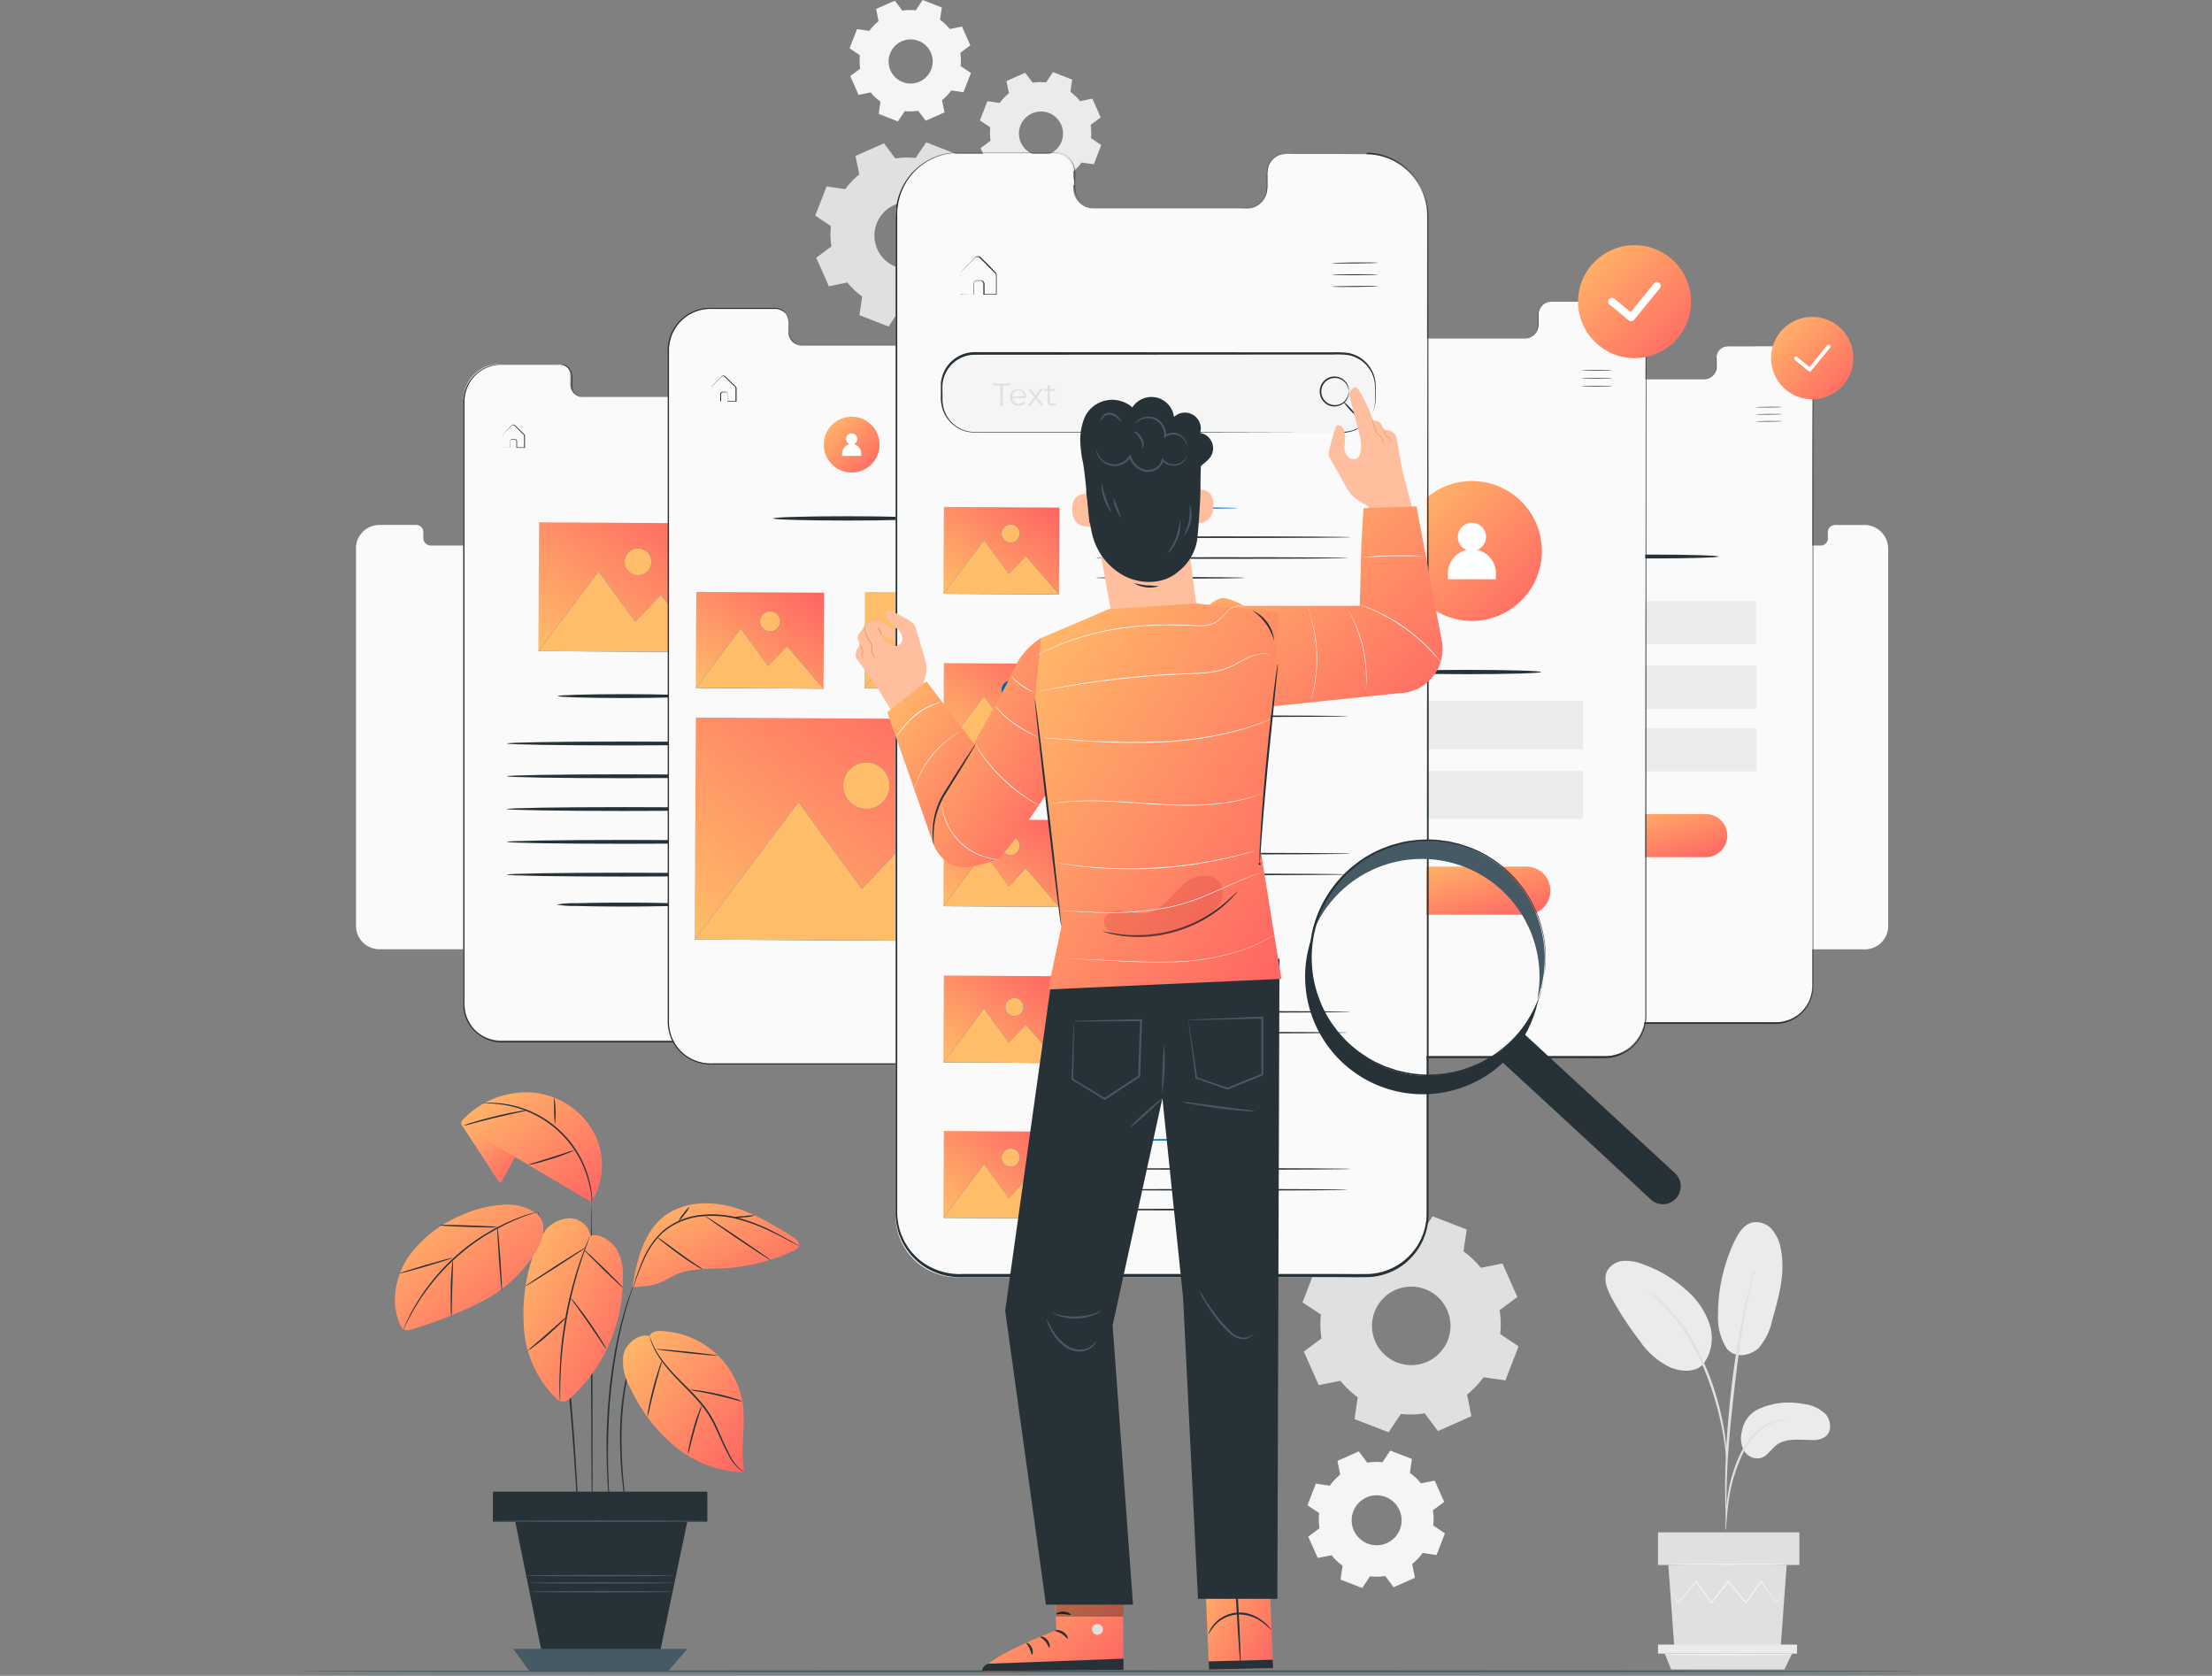 <svg xmlns="http://www.w3.org/2000/svg" xmlns:xlink="http://www.w3.org/1999/xlink" width="375" height="284.073" viewBox="0 0 375 284.073">
  <rect x="0" y="0" width="375" height="284.073" fill="#808080" stroke="none"/>
  <defs>
    <linearGradient id="linear-gradient" x2="1" y2="1" gradientUnits="objectBoundingBox">
      <stop offset="0" stop-color="#ffbd69"/>
      <stop offset="1" stop-color="#ff6363"/>
    </linearGradient>
  </defs>
  <g id="introimage_a" transform="translate(0 0.005)">
    <rect id="back" width="375" height="283.758" transform="translate(0 0.311)" fill="none"/>
    <g id="Background_Complete" data-name="Background Complete" transform="translate(60.348)">
      <path id="Path_4739" data-name="Path 4739" d="M78.6,162.312H76.036a1.983,1.983,0,0,0-.783.083,1.226,1.226,0,0,0-.642.545,1.283,1.283,0,0,0-.148.417,2.675,2.675,0,0,0,0,.456v.475a2.246,2.246,0,0,1,0,.494,1.283,1.283,0,0,1-.577.834,1.225,1.225,0,0,1-.507.18H63.337a1.431,1.431,0,0,1-.379-.038,1.283,1.283,0,0,1-.642-.4,1.328,1.328,0,0,1-.314-.706,2.932,2.932,0,0,1,0-.391v-.391a2.073,2.073,0,0,0-.077-.764,1.283,1.283,0,0,0-.462-.6,1.213,1.213,0,0,0-.744-.2H54.7a4.132,4.132,0,0,0-1.745.334,4.088,4.088,0,0,0-1.463,1.11,3.991,3.991,0,0,0-.821,1.655c-.038.154-.051.308-.077.468a2.056,2.056,0,0,0,0,.4v63.858a4.145,4.145,0,0,0,.16,1.283A3.972,3.972,0,0,0,52.3,233.53a4.126,4.126,0,0,0,2.567.7H80.951a3.953,3.953,0,0,0,2.252-.873,4.221,4.221,0,0,0,.815-.9,3.92,3.92,0,0,0,.5-1.1,4.146,4.146,0,0,0,.148-1.187V166.431a4.044,4.044,0,0,0-3.451-4.081,3.206,3.206,0,0,0-.4-.038H78.6Z" transform="translate(-50.582 -73.327)" fill="#fafafa"/>
      <path id="Path_4740" data-name="Path 4740" d="M430.294,162.312h-2.567a1.983,1.983,0,0,0-.783.083,1.226,1.226,0,0,0-.642.545,1.283,1.283,0,0,0-.148.417,2.668,2.668,0,0,0,0,.456v.475a2.249,2.249,0,0,1,0,.494,1.283,1.283,0,0,1-.578.834,1.225,1.225,0,0,1-.507.18H415.035a1.43,1.43,0,0,1-.379-.038,1.283,1.283,0,0,1-.642-.4,1.328,1.328,0,0,1-.314-.706,2.928,2.928,0,0,1,0-.391v-.391a2.073,2.073,0,0,0-.077-.764,1.283,1.283,0,0,0-.462-.6,1.212,1.212,0,0,0-.744-.2h-5.993a4.132,4.132,0,0,0-1.745.334,4.088,4.088,0,0,0-1.457,1.084,3.992,3.992,0,0,0-.821,1.655c-.039.154-.051.308-.077.468a2.056,2.056,0,0,0,0,.4v63.884a4.137,4.137,0,0,0,.16,1.283,3.972,3.972,0,0,0,1.546,2.124,4.126,4.126,0,0,0,2.567.7h26.064a3.953,3.953,0,0,0,2.252-.873,4.224,4.224,0,0,0,.815-.9,3.922,3.922,0,0,0,.5-1.1,4.147,4.147,0,0,0,.148-1.187V166.431a4.044,4.044,0,0,0-3.451-4.081,3.2,3.2,0,0,0-.4-.038h-2.233Z" transform="translate(-176.62 -73.327)" fill="#fafafa"/>
      <path id="Path_4741" data-name="Path 4741" d="M200.407,75.269a12.981,12.981,0,0,1,.083,3.446l2.657,1.8-1.925,4.934L198.078,85a12.961,12.961,0,0,1-2.374,2.5l.642,3.138-4.838,2.143-1.925-2.567a12.935,12.935,0,0,1-3.446.083l-1.784,2.656-4.934-1.925.462-3.163a12.962,12.962,0,0,1-2.5-2.374l-3.138.642L172.1,81.3l2.567-1.925a12.935,12.935,0,0,1-.083-3.446l-2.656-1.784,1.925-4.934,3.163.462a12.994,12.994,0,0,1,2.374-2.5l-.642-3.138,4.825-2.137L185.5,64.47a12.93,12.93,0,0,1,3.446-.083l1.784-2.656,4.934,1.925-.462,3.163a12.963,12.963,0,0,1,2.5,2.374l3.138-.642,2.143,4.838-2.567,1.925Zm-7.591-.038a5.672,5.672,0,1,0-2.875,7.488,5.672,5.672,0,0,0,2.875-7.488Z" transform="translate(-94.066 -37.61)" fill="#e0e0e0" fill-rule="evenodd"/>
      <path id="Path_6369" data-name="Path 6369" d="M190.692,70.65a8.553,8.553,0,0,1,.055,2.27L192.5,74.1l-1.268,3.251-2.071-.292a8.541,8.541,0,0,1-1.564,1.649l.423,2.067-3.188,1.412L183.56,80.5a8.522,8.522,0,0,1-2.27.055l-1.175,1.75-3.251-1.268.3-2.084a8.54,8.54,0,0,1-1.645-1.564l-2.067.423-1.412-3.188,1.691-1.268a8.524,8.524,0,0,1-.055-2.27l-1.75-1.175,1.268-3.251,2.084.3a8.562,8.562,0,0,1,1.564-1.645l-.423-2.067L179.6,61.84l1.268,1.691a8.518,8.518,0,0,1,2.27-.055l1.175-1.75L187.568,63l-.3,2.084a8.54,8.54,0,0,1,1.649,1.564l2.067-.423,1.412,3.188-1.7,1.267Zm-5-.025a3.737,3.737,0,1,0-1.894,4.934,3.737,3.737,0,0,0,1.894-4.934Z" transform="translate(-88.245 -61.73)" fill="#f5f5f5" fill-rule="evenodd"/>
      <path id="Path_6370" data-name="Path 6370" d="M190.692,70.65a8.553,8.553,0,0,1,.055,2.27L192.5,74.1l-1.268,3.251-2.071-.292a8.541,8.541,0,0,1-1.564,1.649l.423,2.067-3.188,1.412L183.56,80.5a8.522,8.522,0,0,1-2.27.055l-1.175,1.75-3.251-1.268.3-2.084a8.54,8.54,0,0,1-1.645-1.564l-2.067.423-1.412-3.188,1.691-1.268a8.524,8.524,0,0,1-.055-2.27l-1.75-1.175,1.268-3.251,2.084.3a8.562,8.562,0,0,1,1.564-1.645l-.423-2.067L179.6,61.84l1.268,1.691a8.518,8.518,0,0,1,2.27-.055l1.175-1.75L187.568,63l-.3,2.084a8.54,8.54,0,0,1,1.649,1.564l2.067-.423,1.412,3.188-1.7,1.267Zm-5-.025a3.737,3.737,0,1,0-1.894,4.934,3.737,3.737,0,0,0,1.894-4.934Z" transform="translate(-66.148 -49.511)" fill="#ebebeb" fill-rule="evenodd"/>
      <path id="Path_4743" data-name="Path 4743" d="M334.081,360.187a15.218,15.218,0,0,1,.1,4.042l3.112,2.085-2.233,5.775-3.709-.539a15.2,15.2,0,0,1-2.785,2.932l.725,3.677-5.666,2.515-2.239-3a15.17,15.17,0,0,1-4.042.1l-2.085,3.112-5.775-2.233.539-3.709a15.208,15.208,0,0,1-2.932-2.785l-3.677.725-2.528-5.679,3-2.239a15.177,15.177,0,0,1-.1-4.043l-3.118-2.06,2.233-5.775,3.709.545a15.237,15.237,0,0,1,2.79-2.933l-.725-3.677,5.685-2.535,2.239,3a15.166,15.166,0,0,1,4.042-.1l2.085-3.112,5.775,2.233-.539,3.709A15.2,15.2,0,0,1,330.894,353l3.677-.725,2.515,5.672-3,2.239Zm-8.9-.045a6.654,6.654,0,1,0-3.382,8.784,6.654,6.654,0,0,0,3.382-8.784Z" transform="translate(-140.198 -138.1)" fill="#e0e0e0" fill-rule="evenodd"/>
      <path id="Path_6368" data-name="Path 6368" d="M321.933,354.4a9.684,9.684,0,0,1,.061,2.573l1.981,1.327-1.421,3.675-2.36-.343a9.675,9.675,0,0,1-1.772,1.866l.461,2.34-3.606,1.6-1.425-1.911a9.653,9.653,0,0,1-2.573.061l-1.327,1.981-3.675-1.421.343-2.36a9.68,9.68,0,0,1-1.866-1.772l-2.34.461-1.609-3.614,1.911-1.425a9.66,9.66,0,0,1-.061-2.573l-1.985-1.311,1.421-3.675,2.36.347a9.692,9.692,0,0,1,1.772-1.866l-.461-2.34,3.618-1.613,1.425,1.911a9.649,9.649,0,0,1,2.573-.061l1.327-1.981,3.675,1.421-.343,2.36a9.676,9.676,0,0,1,1.866,1.772l2.34-.461,1.6,3.61-1.911,1.425Zm-5.664-.029a4.235,4.235,0,1,0-2.152,5.59,4.235,4.235,0,0,0,2.152-5.59Z" transform="translate(-139.365 -98.391)" fill="#f5f5f5" fill-rule="evenodd"/>
      <path id="Path_4746" data-name="Path 4746" d="M419.332,394.643a12.417,12.417,0,0,1,7.7-.937,6.342,6.342,0,0,1,3.8,1.7c.95,1.059,1.129,2.9.038,3.8a3.645,3.645,0,0,1-2.4.61c-2.034,0-4.3-.385-5.923.84-.93.7-1.546,1.861-2.657,2.207a2.624,2.624,0,0,1-2.887-1.283,4.491,4.491,0,0,1-.327-3.311A5.05,5.05,0,0,1,419.332,394.643Z" transform="translate(-181.706 -155.726)" fill="#ebebeb"/>
      <path id="Path_4747" data-name="Path 4747" d="M411.788,367.289c1.431,2.047,4.216,1.367,5.512.122a10.383,10.383,0,0,0,2.336-4.787c1.136-3.946,2.278-8.085,1.437-12.1a6.725,6.725,0,0,0-1.546-3.292,3.51,3.51,0,0,0-3.33-1.11c-1.4.372-2.278,1.745-2.907,3.054a28.875,28.875,0,0,0-2.849,12.378,10.062,10.062,0,0,0,1.354,5.73" transform="translate(-179.532 -138.889)" fill="#ebebeb"/>
      <path id="Path_4748" data-name="Path 4748" d="M397.2,373.879A7.449,7.449,0,0,0,398.351,367a13.21,13.21,0,0,0-4.062-5.89,21.848,21.848,0,0,0-7.27-4.286,7.751,7.751,0,0,0-3.266-.558,3.433,3.433,0,0,0-2.74,1.662c-.764,1.457,0,3.208.764,4.671a55.377,55.377,0,0,0,4.774,7.27,12.877,12.877,0,0,0,5.249,4.492c2.182.828,4.447.738,5.6-.776" transform="translate(-168.874 -142.537)" fill="#ebebeb"/>
      <path id="Path_4749" data-name="Path 4749" d="M412.377,416.746a4.456,4.456,0,0,0,.128-.93l.244-2.567a36.665,36.665,0,0,1,.571-3.722,28.733,28.733,0,0,1,1.373-4.37,16.2,16.2,0,0,1,2.246-3.978,8.382,8.382,0,0,1,2.836-2.355,7.94,7.94,0,0,1,2.387-.744,4.488,4.488,0,0,0,.924-.135,4.353,4.353,0,0,0-.943,0,7.234,7.234,0,0,0-2.49.642,8.341,8.341,0,0,0-2.99,2.381,15.823,15.823,0,0,0-2.323,4.055,26.851,26.851,0,0,0-1.34,4.492,31.431,31.431,0,0,0-.494,3.767c-.083,1.078-.109,1.925-.128,2.567a4.363,4.363,0,0,0,0,.9Z" transform="translate(-180.218 -157.321)" fill="#e0e0e0"/>
      <path id="Path_4750" data-name="Path 4750" d="M412.542,400.771a1.841,1.841,0,0,0,0-.43v-1.232c0-1.072,0-2.618.058-4.537.1-3.85.423-7.944,1.059-13.751.6-5.461,1.412-11.813,2.265-15.945.186-.937.366-1.784.539-2.528s.308-1.38.443-1.925l.289-1.2a.216.216,0,1,0-.071-.019l-.359,1.181c-.16.513-.321,1.149-.507,1.886s-.4,1.579-.6,2.522a140.082,140.082,0,0,0-2.381,14.8c-.642,5.82-.924,11.12-.95,14.957,0,1.925,0,3.471.064,4.543l.077,1.232a1.828,1.828,0,0,0,.074.446Z" transform="translate(-180.209 -143.303)" fill="#e0e0e0"/>
      <path id="Path_4751" data-name="Path 4751" d="M405.06,392.323a8.207,8.207,0,0,0,0-1.283,33.823,33.823,0,0,0-.4-3.491,46.075,46.075,0,0,0-1.136-5.088,41.7,41.7,0,0,0-2.13-6.019,32.085,32.085,0,0,0-6.25-9.728,15.877,15.877,0,0,0-1.469-1.367c-.225-.193-.423-.379-.642-.533l-.571-.391a8.211,8.211,0,0,0-1.084-.693,38.492,38.492,0,0,1,3.555,3.176,33.8,33.8,0,0,1,6.089,9.7,47.587,47.587,0,0,1,2.137,5.967,51.728,51.728,0,0,1,1.206,5.037c.263,1.45.423,2.637.513,3.459a8.34,8.34,0,0,0,.182,1.254Z" transform="translate(-172.702 -145.07)" fill="#e0e0e0"/>
      <path id="Path_4752" data-name="Path 4752" d="M359.81,412.24l1.02,14.027h18.024l1.02-14.027Z" transform="translate(-137.327 -146.963)" fill="#e0e0e0"/>
      <rect id="Rectangle_2068" data-name="Rectangle 2068" width="23.96" height="5.531" transform="translate(220.737 259.746)" fill="#e0e0e0"/>
      <path id="Path_4753" data-name="Path 4753" d="M357.09,433.27v1.53h23.568v-1.53Z" transform="translate(-136.353 -154.499)" fill="#ebebeb"/>
      <path id="Path_4754" data-name="Path 4754" d="M359.954,438.351l-1.1-2.7h21.579l-1.29,2.7Z" transform="translate(-136.983 -155.352)" fill="#e0e0e0"/>
      <path id="Path_4755" data-name="Path 4755" d="M417.223,442.448a.58.58,0,0,1-.083.128l-.27.359-1.052,1.341-.045.058-.045-.064-2.567-3.568h.148l-2.567,3.593-.077.116-.09-.109-3.022-3.574h.173l-.167.2-2.7,3.375-.09.116-.083-.116-2.567-3.593h.148l-3.061,3.561-.058.064-.045-.071-.982-1.649-.25-.436a.7.7,0,0,1-.077-.154.7.7,0,0,1,.077.154l.276.424,1.027,1.617h-.1l3.08-3.606.077-.09.071.1,2.567,3.58H404.7l2.689-3.382.167-.2.083-.109.09.1,3,3.593h-.167l2.567-3.58.077-.1.071.1,2.522,3.606h-.09l1.091-1.283.3-.34a.59.59,0,0,1,.123-.161Z" transform="translate(-175.003 -172.583)" fill="#f5f5f5"/>
      <ellipse id="Ellipse_258" data-name="Ellipse 258" cx="10.087" cy="0.109" rx="10.087" ry="0.109" transform="translate(222.63 265.078)" fill="#f5f5f5"/>
      <ellipse id="Ellipse_259" data-name="Ellipse 259" cx="10.96" cy="0.109" rx="10.96" ry="0.109" transform="translate(221.79 280.343)" fill="#f5f5f5"/>
    </g>
    <g id="Floor" transform="translate(50.954 283.128)">
      <path id="Path_4756" data-name="Path 4756" d="M311.207,464.367c0,.09-61.278.167-136.847.167s-136.86-.077-136.86-.167,61.265-.167,136.86-.167S311.207,464.277,311.207,464.367Z" transform="translate(-37.5 -464.2)" fill="#455a64"/>
    </g>
    <g id="Plant" transform="translate(66.947 185.154)">
      <rect id="Rectangle_2069" data-name="Rectangle 2069" width="36.209" height="4.973" transform="translate(16.7 67.739)" fill="#263238"/>
      <path id="Path_4757" data-name="Path 4757" d="M124.337,422.088H88V417h36.331Zm-36.209-.122h36.081v-4.851H88.135Z" transform="translate(-71.371 -349.312)" fill="#263238"/>
      <path id="Path_4758" data-name="Path 4758" d="M55.84,398.11l5.21,25.711H80.332l5.037-24.056Z" transform="translate(-35.784 -327.054)" fill="#263238"/>
      <path id="Path_4759" data-name="Path 4759" d="M55.84,434.39l2.778,3.824h23.44l3.311-3.824Z" transform="translate(-35.784 -340.054)" fill="#455a64"/>
      <path id="Path_4760" data-name="Path 4760" d="M114.075,393.717c-.071,0-.16-11.909-.205-26.6s0-26.6.051-26.6.16,11.909.205,26.6S114.152,393.71,114.075,393.717Z" transform="translate(-80.634 -321.903)" fill="#263238"/>
      <path id="Path_4761" data-name="Path 4761" d="M124.9,377a1.283,1.283,0,0,1-.1.276l-.321.77-.237.558-.244.674-.276.776c-.1.276-.173.577-.269.885a36.036,36.036,0,0,0-1.014,4.434,53.949,53.949,0,0,0-.558,5.544,74.736,74.736,0,0,0,.289,10.125c.115,1.283.231,2.336.321,3.061l.09.834a1.282,1.282,0,0,1,0,.3,1.283,1.283,0,0,1-.064-.282l-.141-.828c-.116-.719-.263-1.758-.4-3.054a66.659,66.659,0,0,1-.359-10.158,50.532,50.532,0,0,1,.584-5.57,33.541,33.541,0,0,1,1.072-4.447c.1-.308.186-.61.289-.886l.3-.776.263-.642c.09-.2.18-.385.257-.552l.366-.751A1.238,1.238,0,0,1,124.9,377Z" transform="translate(-83.398 -334.979)" fill="#263238"/>
      <path id="Path_4762" data-name="Path 4762" d="M122.71,362a2.436,2.436,0,0,1-.115.391l-.379,1.11-.276.8-.289.962c-.212.687-.456,1.469-.674,2.355l-.366,1.38-.34,1.508c-.25,1.039-.436,2.162-.642,3.337-.4,2.368-.751,4.979-1,7.738s-.327,5.4-.366,7.8,0,4.562.122,6.378c0,.9.09,1.726.135,2.445s.09,1.341.135,1.848l.09,1.168a2.42,2.42,0,0,1,0,.411,2.425,2.425,0,0,1-.064-.4l-.135-1.161c-.064-.507-.122-1.123-.18-1.842s-.128-1.54-.173-2.445c-.122-1.816-.173-3.978-.18-6.417s.115-5.05.346-7.822.6-5.39,1.014-7.758c.237-1.181.43-2.31.693-3.343l.353-1.508.379-1.38c.231-.879.488-1.662.712-2.348l.314-.956.3-.8.423-1.091a2.41,2.41,0,0,1,.158-.36Z" transform="translate(-82.128 -329.604)" fill="#263238"/>
      <path id="Path_4763" data-name="Path 4763" d="M106.8,396.746a.565.565,0,0,1,0-.141l-.032-.411-.109-1.578-.366-5.775c-.314-4.9-.77-11.665-1.591-19.109-.423-3.722-.911-7.257-1.418-10.459-.27-1.6-.513-3.118-.8-4.537s-.526-2.733-.783-3.933-.5-2.284-.719-3.208-.411-1.765-.584-2.432l-.379-1.534-.09-.4a.572.572,0,0,1,0-.141.564.564,0,0,1,.051.135l.115.391.424,1.521c.186.642.4,1.476.642,2.425s.507,2.028.757,3.208.552,2.515.815,3.933.539,2.939.815,4.537c.52,3.208,1.02,6.744,1.437,10.466.828,7.45,1.251,14.219,1.521,19.122.135,2.451.225,4.434.282,5.807l.058,1.579v.411a.571.571,0,0,1-.051.122Z" transform="translate(-75.647 -322.828)" fill="#263238"/>
      <path id="Path_4764" data-name="Path 4764" d="M107.4,347.767a3.59,3.59,0,0,0-3.555-2.977,5.6,5.6,0,0,0-4.312,2.342,13.476,13.476,0,0,0-2.073,4.607A31.3,31.3,0,0,0,96.173,364a18.557,18.557,0,0,0,5.133,11.056,2.092,2.092,0,0,0,1.758.8,2.118,2.118,0,0,0,.93-.571,27.438,27.438,0,0,0,8.906-20.86,8.477,8.477,0,0,0-1.117-4.492c-.866-1.283-2.881-2.682-4.35-2.162" transform="translate(-74.25 -323.437)" fill="url(#linear-gradient)"/>
      <path id="Path_4765" data-name="Path 4765" d="M88.854,324.912,86.48,329.23c-.058.1-.128.212-.244.225s-.218-.109-.289-.212l-6.308-9.7,1.457-.821Z" transform="translate(-68.375 -314.095)" fill="#047bd5"/>
      <g id="Group_4179" data-name="Group 4179" transform="translate(11.265 4.625)">
        <path id="Path_4766" data-name="Path 4766" d="M88.854,324.912,86.48,329.23c-.058.1-.128.212-.244.225s-.218-.109-.289-.212l-6.308-9.7,1.457-.821Z" transform="translate(-79.64 -318.72)" fill="url(#linear-gradient)"/>
      </g>
      <path id="Path_4767" data-name="Path 4767" d="M101.674,330.119l-21.528-12.7a1,1,0,0,1-.526-.526.96.96,0,0,1,.385-.86,14.835,14.835,0,0,1,11.505-4.492,13.141,13.141,0,0,1,10.4,6.468,11.861,11.861,0,0,1-.237,12.147" transform="translate(-68.362 -311.512)" fill="url(#linear-gradient)"/>
      <path id="Path_4768" data-name="Path 4768" d="M85.26,314.35a1.184,1.184,0,0,1,.282-.032c.186,0,.462-.045.815-.038a16.172,16.172,0,0,1,2.984.237,17.46,17.46,0,0,1,13.931,12.609,16.18,16.18,0,0,1,.533,2.945,6.032,6.032,0,0,1,.032.642,1.059,1.059,0,0,1-.167.468,3.632,3.632,0,0,0,.032-1.084,18.36,18.36,0,0,0-.61-2.907A17.588,17.588,0,0,0,89.3,314.709a18.354,18.354,0,0,0-2.958-.314C85.651,314.363,85.26,314.375,85.26,314.35Z" transform="translate(-70.389 -312.503)" fill="#263238"/>
      <path id="Path_4769" data-name="Path 4769" d="M105.1,326.84a5.192,5.192,0,0,1-1.091.494c-.687.269-1.643.642-2.714.956s-2.053.642-2.772.789a5.187,5.187,0,0,1-1.174.225,5.85,5.85,0,0,1,1.123-.4l2.74-.853,2.733-.885A5.852,5.852,0,0,1,105.1,326.84Z" transform="translate(-74.721 -317.005)" fill="#263238"/>
      <path id="Path_4770" data-name="Path 4770" d="M104.14,312.65a15.046,15.046,0,0,1,.122,4.813,45.168,45.168,0,0,1-.122-4.813Z" transform="translate(-77.148 -311.92)" fill="#263238"/>
      <path id="Path_4771" data-name="Path 4771" d="M80.13,318.86a9.623,9.623,0,0,1,1.566-.552c.975-.3,2.342-.68,3.85-1.052s2.907-.642,3.914-.821a9.63,9.63,0,0,1,1.643-.225,11.59,11.59,0,0,1-1.6.4c-1,.225-2.374.533-3.888.892s-2.881.719-3.85.975A11.585,11.585,0,0,1,80.13,318.86Z" transform="translate(-68.551 -313.196)" fill="#263238"/>
      <path id="Path_4772" data-name="Path 4772" d="M86.3,342.833a8.84,8.84,0,0,0-6.128-1.591,18.737,18.737,0,0,0-6.712,1.732,20.568,20.568,0,0,0-9.208,7.251c-2.15,3.317-2.926,7.7-1.283,11.319a1.611,1.611,0,0,0,.738.892,1.758,1.758,0,0,0,1.213-.1A68.536,68.536,0,0,0,77,357.527a22.751,22.751,0,0,0,9.285-8.874,7.629,7.629,0,0,0,.975-2.945,3.664,3.664,0,0,0-.95-2.875" transform="translate(-62.084 -322.16)" fill="url(#linear-gradient)"/>
      <path id="Path_4773" data-name="Path 4773" d="M87.123,343a1.51,1.51,0,0,1-.3.122l-.866.3-.642.212c-.225.083-.468.186-.732.282-.52.212-1.129.423-1.765.731l-1.014.462c-.353.16-.7.359-1.072.552-.751.366-1.508.834-2.31,1.283a36.529,36.529,0,0,0-9.105,8.014c-.577.738-1.136,1.431-1.6,2.124-.237.347-.475.642-.68.995l-.584.943c-.391.6-.674,1.168-.95,1.662-.135.25-.263.475-.379.687l-.289.6-.4.821a1.5,1.5,0,0,1-.16.282,1.488,1.488,0,0,1,.109-.3l.359-.841.269-.6c.1-.218.231-.449.359-.7.263-.5.539-1.084.924-1.688l.578-.962c.205-.334.443-.642.674-1.007.456-.706,1.014-1.4,1.591-2.156a35.375,35.375,0,0,1,9.169-8.066c.815-.475,1.578-.937,2.336-1.283.379-.186.731-.385,1.084-.539l1.027-.449c.642-.3,1.283-.5,1.79-.7.263-.1.513-.192.744-.263l.642-.186.879-.25a1.476,1.476,0,0,1,.308-.07Z" transform="translate(-62.871 -322.795)" fill="#263238"/>
      <ellipse id="Ellipse_260" data-name="Ellipse 260" cx="4.729" cy="0.128" rx="4.729" ry="0.128" transform="translate(0.681 30.59) rotate(-16.315)" fill="#263238"/>
      <path id="Path_4774" data-name="Path 4774" d="M76.944,365.393a7.214,7.214,0,0,1-.1-1.4V360.6c0-1.322.109-2.522.18-3.388a7.192,7.192,0,0,1,.18-1.392,8.032,8.032,0,0,1,0,1.405l-.1,3.382-.083,3.381A8.026,8.026,0,0,1,76.944,365.393Z" transform="translate(-67.374 -327.389)" fill="#263238"/>
      <ellipse id="Ellipse_261" data-name="Ellipse 261" cx="0.128" cy="5.467" rx="0.128" ry="5.467" transform="translate(17.25 22.763) rotate(-3.955)" fill="#263238"/>
      <path id="Path_4775" data-name="Path 4775" d="M73.8,346.587a8.031,8.031,0,0,1,1.444-.045c.892,0,2.117.032,3.478.077s2.567.1,3.471.154a8.01,8.01,0,0,1,1.437.141,7.984,7.984,0,0,1-1.444.045c-.892,0-2.117-.032-3.478-.077s-2.567-.1-3.471-.154a7.963,7.963,0,0,1-1.437-.141Z" transform="translate(-66.282 -324.06)" fill="#263238"/>
      <path id="Path_4776" data-name="Path 4776" d="M105.614,377.328a1.224,1.224,0,0,1,0-.289l-.038-.828c-.032-.719-.039-1.765,0-3.048s.109-2.817.263-4.492.411-3.555.757-5.486.783-3.76,1.226-5.409.911-3.112,1.341-4.325.8-2.194,1.084-2.855l.327-.764a1.239,1.239,0,0,1,.128-.263,1.238,1.238,0,0,1-.083.276l-.282.783c-.257.674-.6,1.655-1.007,2.881s-.847,2.689-1.283,4.331-.847,3.465-1.2,5.4-.6,3.779-.776,5.467-.276,3.208-.321,4.492-.071,2.323-.071,3.041v.828a1.24,1.24,0,0,1-.064.263Z" transform="translate(-77.659 -325.15)" fill="#263238"/>
      <path id="Path_4777" data-name="Path 4777" d="M103.776,370.87a5.906,5.906,0,0,1-.86.943c-.558.558-1.347,1.283-2.252,2.092A30.456,30.456,0,0,1,98.3,375.83a5.9,5.9,0,0,1-1.046.725,6.646,6.646,0,0,1,.93-.866l2.316-2.008,2.3-2.034a6.632,6.632,0,0,1,.976-.777Z" transform="translate(-74.685 -332.782)" fill="#263238"/>
      <path id="Path_4778" data-name="Path 4778" d="M114.6,374.536a10.131,10.131,0,0,1-.918-1.283l-2.124-3.106-2.169-3.074a10.1,10.1,0,0,1-.873-1.283,8.742,8.742,0,0,1,1.014,1.187c.6.757,1.4,1.829,2.239,3.035s1.566,2.329,2.066,3.151a8.742,8.742,0,0,1,.765,1.373Z" transform="translate(-78.724 -330.962)" fill="#263238"/>
      <ellipse id="Ellipse_262" data-name="Ellipse 262" cx="6.089" cy="0.128" rx="6.089" ry="0.128" transform="translate(22.024 32.777) rotate(-32.74)" fill="#263238"/>
      <ellipse id="Ellipse_263" data-name="Ellipse 263" cx="0.128" cy="4.658" rx="0.128" ry="4.658" transform="translate(31.968 26.766) rotate(-45.68)" fill="#263238"/>
      <path id="Path_4779" data-name="Path 4779" d="M124.906,355.06l1.925-.16a9.625,9.625,0,0,0,3.921-1.2,15.6,15.6,0,0,1,1.829-.918c2.4-.963,5.082-.789,7.668-.924a31.75,31.75,0,0,0,12.192-3.119,1.187,1.187,0,0,0,.533-.481c.4-.725-.34-1.373-.982-1.765-3.272-2.015-6.6-4.062-10.318-5.063s-7.925-.834-11.094,1.348c-3.715,2.567-5.076,7.815-5.7,12.281" transform="translate(-84.586 -322.022)" fill="url(#linear-gradient)"/>
      <path id="Path_4780" data-name="Path 4780" d="M153.093,349.086a1.93,1.93,0,0,1-.327-.154l-.924-.481c-.8-.417-1.925-1.039-3.4-1.739a31.805,31.805,0,0,0-5.268-2.028,17.383,17.383,0,0,0-6.827-.552,11.665,11.665,0,0,0-6.224,2.669,13.834,13.834,0,0,0-3.208,4.549,38.1,38.1,0,0,0-1.412,3.542l-.346.982a1.925,1.925,0,0,1-.135.34,1.927,1.927,0,0,1,.083-.353l.3-1a32.337,32.337,0,0,1,1.341-3.587,13.771,13.771,0,0,1,3.247-4.652,11.8,11.8,0,0,1,6.346-2.746,17.37,17.37,0,0,1,6.924.577,30.6,30.6,0,0,1,5.281,2.092c1.45.719,2.567,1.367,3.369,1.809l.9.526a1.93,1.93,0,0,1,.28.2Z" transform="translate(-84.636 -323.068)" fill="#263238"/>
      <ellipse id="Ellipse_264" data-name="Ellipse 264" cx="0.128" cy="6.757" rx="0.128" ry="6.757" transform="translate(52.507 21.072) rotate(-56.01)" fill="#263238"/>
      <path id="Path_4781" data-name="Path 4781" d="M155.184,344a6.177,6.177,0,0,1-1.848.334,6.271,6.271,0,0,1-1.886,0,12.192,12.192,0,0,1,1.867-.192,12.291,12.291,0,0,1,1.867-.141Z" transform="translate(-94.107 -323.154)" fill="#263238"/>
      <path id="Path_4782" data-name="Path 4782" d="M138.873,341.73a4.928,4.928,0,0,1-.834,1.283,5.574,5.574,0,0,1-1.059,1.2,4.928,4.928,0,0,1,.834-1.283A5.576,5.576,0,0,1,138.873,341.73Z" transform="translate(-88.922 -322.34)" fill="#263238"/>
      <path id="Path_4783" data-name="Path 4783" d="M139.162,355.261a6.748,6.748,0,0,1-1.226-.642c-.731-.443-1.726-1.1-2.785-1.867s-2-1.5-2.669-2.028a7.552,7.552,0,0,1-1.052-.9,7.321,7.321,0,0,1,1.168.757l2.708,1.97c1.059.77,2.028,1.437,2.733,1.925a8.276,8.276,0,0,1,1.123.785Z" transform="translate(-86.933 -325.239)" fill="#263238"/>
      <path id="Path_4784" data-name="Path 4784" d="M126.836,375.418c-1.854-.488-4.062,1.283-4.447,3.208a8.9,8.9,0,0,0,1.149,5.531,28.234,28.234,0,0,0,7.661,10.029,18.948,18.948,0,0,0,11.717,4.312c-.783-3.638.2-7.443-.231-11.139a14.489,14.489,0,0,0-12.833-12.7c-1.181-.128-2.567-.314-3.022.776" transform="translate(-83.655 -334.103)" fill="url(#linear-gradient)"/>
      <path id="Path_4785" data-name="Path 4785" d="M145.456,398.965a1.234,1.234,0,0,1-.263-.122,4.8,4.8,0,0,1-.693-.468,7.225,7.225,0,0,1-1.829-2.445c-.3-.571-.642-1.2-.95-1.887l-.995-2.2a21.337,21.337,0,0,0-1.226-2.355,18.461,18.461,0,0,0-1.688-2.291c-1.283-1.489-2.631-2.778-3.811-4.01a26.185,26.185,0,0,1-2.9-3.487,12.833,12.833,0,0,1-1.418-2.714,8.067,8.067,0,0,1-.25-.8,1.22,1.22,0,0,1-.058-.282s.128.379.4,1.046a13.994,13.994,0,0,0,1.476,2.644,27.587,27.587,0,0,0,2.926,3.426c1.187,1.219,2.567,2.5,3.85,4.01a18.307,18.307,0,0,1,1.707,2.329,20.945,20.945,0,0,1,1.226,2.387l.975,2.214c.308.687.642,1.315.918,1.893a7.487,7.487,0,0,0,1.732,2.451C145.11,398.772,145.476,398.939,145.456,398.965Z" transform="translate(-86.195 -334.588)" fill="#263238"/>
      <path id="Path_4786" data-name="Path 4786" d="M139.51,402.529a5.556,5.556,0,0,1,.173-1.245c.148-.764.385-1.81.706-2.952a27.408,27.408,0,0,1,.943-2.887,5.556,5.556,0,0,1,.507-1.155,6.738,6.738,0,0,1-.334,1.213c-.231.738-.545,1.758-.866,2.894s-.584,2.169-.776,2.92a6.74,6.74,0,0,1-.353,1.212Z" transform="translate(-89.829 -341.175)" fill="#263238"/>
      <path id="Path_4787" data-name="Path 4787" d="M148.959,392.091a7.651,7.651,0,0,1-1.283-.3c-.8-.212-1.925-.494-3.125-.77s-2.348-.494-3.157-.642a7.636,7.636,0,0,1-1.283-.289,6.32,6.32,0,0,1,1.335.109c.821.109,1.925.3,3.208.571a31.191,31.191,0,0,1,3.125.847A6.306,6.306,0,0,1,148.959,392.091Z" transform="translate(-90.044 -339.668)" fill="#263238"/>
      <path id="Path_4788" data-name="Path 4788" d="M128.79,391.889a7.557,7.557,0,0,1,.2-1.444c.16-.885.424-2.1.77-3.427s.719-2.515,1.007-3.369a7.554,7.554,0,0,1,.533-1.36,8.847,8.847,0,0,1-.359,1.412c-.244.866-.584,2.053-.93,3.382s-.642,2.528-.841,3.4A8.861,8.861,0,0,1,128.79,391.889Z" transform="translate(-85.987 -336.875)" fill="#263238"/>
      <ellipse id="Ellipse_265" data-name="Ellipse 265" cx="0.128" cy="5.185" rx="0.128" ry="5.185" transform="translate(44.338 43.663) rotate(-83.97)" fill="#263238"/>
      <ellipse id="Ellipse_266" data-name="Ellipse 266" cx="18.166" cy="0.128" rx="18.166" ry="0.128" transform="translate(16.636 72.564)" fill="#455a64"/>
      <ellipse id="Ellipse_267" data-name="Ellipse 267" cx="12.237" cy="0.128" rx="12.237" ry="0.128" transform="translate(22.834 83.03)" fill="#455a64"/>
      <ellipse id="Ellipse_268" data-name="Ellipse 268" cx="12.025" cy="0.128" rx="12.025" ry="0.128" transform="translate(23.046 84.525)" fill="#455a64"/>
      <ellipse id="Ellipse_269" data-name="Ellipse 269" cx="12.66" cy="0.128" rx="12.66" ry="0.128" transform="translate(22.199 81.798)" fill="#455a64"/>
    </g>
    <g id="Screens" transform="translate(78.518 25.826)">
      <path id="Path_4789" data-name="Path 4789" d="M124.233,120.253h-4.145a3.164,3.164,0,0,0-1.245.135,1.925,1.925,0,0,0-.988.873,2.092,2.092,0,0,0-.231.642,4.26,4.26,0,0,0,0,.731v.764a3.573,3.573,0,0,1-.051.789,2.085,2.085,0,0,1-.924,1.328,1.925,1.925,0,0,1-.866.314H99.888a2.285,2.285,0,0,1-.6-.058,2,2,0,0,1-1.033-.642,2.117,2.117,0,0,1-.507-1.123,4.67,4.67,0,0,1,0-.642v-.642a3.3,3.3,0,0,0-.122-1.219,2,2,0,0,0-.738-.969,1.925,1.925,0,0,0-1.193-.327h-9.58a6.6,6.6,0,0,0-2.785.526,6.519,6.519,0,0,0-2.316,1.732,6.371,6.371,0,0,0-1.283,2.644c-.064.244-.083.494-.128.744a3.06,3.06,0,0,0,0,.642V228.4a6.609,6.609,0,0,0,.257,2.008,6.34,6.34,0,0,0,2.464,3.388,6.584,6.584,0,0,0,4.055,1.11h41.657a6.3,6.3,0,0,0,3.593-1.386,6.732,6.732,0,0,0,1.283-1.431,6.264,6.264,0,0,0,.8-1.745,6.609,6.609,0,0,0,.237-1.925v-62.8c0-15.156,0-27.431.039-35.933v-3a6.52,6.52,0,0,0-.468-2.567,6.384,6.384,0,0,0-5.05-3.908,5.139,5.139,0,0,0-.642-.058H124.2Z" transform="translate(-79.579 -84.37)" fill="#fafafa"/>
      <path id="Path_4790" data-name="Path 4790" d="M127.719,120.382h.218a4.746,4.746,0,0,1,.642.051,5.993,5.993,0,0,1,2.387.828,6.1,6.1,0,0,1,1.45,1.174,6.366,6.366,0,0,1,1.213,1.925,6.59,6.59,0,0,1,.475,2.567V228.656a6.81,6.81,0,0,1-.244,1.925,6.417,6.417,0,0,1-.751,1.822,6.885,6.885,0,0,1-1.328,1.469A6.416,6.416,0,0,1,128.1,235.3c-1.335.039-2.663,0-4,0H86.537a6.724,6.724,0,0,1-4.119-1.155,6.519,6.519,0,0,1-2.567-3.484,7.014,7.014,0,0,1-.263-2.156V126.837a5.158,5.158,0,0,1,.039-.77,7.166,7.166,0,0,1,.128-.757,6.439,6.439,0,0,1,6.532-4.992h9.606a2.034,2.034,0,0,1,1.283.353,2.1,2.1,0,0,1,.776,1.02,3.414,3.414,0,0,1,.128,1.283v.642a4.6,4.6,0,0,0,0,.61,2.008,2.008,0,0,0,.475,1.065,1.88,1.88,0,0,0,.975.6,2.157,2.157,0,0,0,.571.058h15.811a1.874,1.874,0,0,0,.776-.276,2.015,2.015,0,0,0,.892-1.283,3.537,3.537,0,0,0,.051-.77q0-.385,0-.764a4.348,4.348,0,0,1,.032-.744,2.156,2.156,0,0,1,.237-.68,2.008,2.008,0,0,1,1.014-.9,3.208,3.208,0,0,1,1.283-.135h-.013a3.144,3.144,0,0,0-1.245.135,1.925,1.925,0,0,0-.982.873,2.092,2.092,0,0,0-.231.642,4.286,4.286,0,0,0,0,.731v.764a3.588,3.588,0,0,1-.051.789,2.085,2.085,0,0,1-.924,1.328,1.925,1.925,0,0,1-.808.289h-15.88a2.271,2.271,0,0,1-.6-.058,1.983,1.983,0,0,1-1.027-.642,2.124,2.124,0,0,1-.5-1.123,4.689,4.689,0,0,1,0-.642q0-.308,0-.642a3.311,3.311,0,0,0-.122-1.219,1.989,1.989,0,0,0-.77-.873,1.925,1.925,0,0,0-1.187-.327H86.338a6.221,6.221,0,0,0-6.372,4.9c-.064.244-.083.494-.128.744s0,.5-.032.757V228.489a6.834,6.834,0,0,0,.257,2.1,6.339,6.339,0,0,0,2.451,3.388,6.545,6.545,0,0,0,4.042,1.11h41.567a6.269,6.269,0,0,0,3.58-1.386,6.722,6.722,0,0,0,1.283-1.431,6.267,6.267,0,0,0,.789-1.745,6.634,6.634,0,0,0,.237-1.925V165.811c0-15.156,0-27.431.038-35.933v-3a6.545,6.545,0,0,0-.462-2.567,6.368,6.368,0,0,0-5-3.908,5.046,5.046,0,0,0-.642-.058Z" transform="translate(-79.581 -84.428)" fill="#263238"/>
      <ellipse id="Ellipse_270" data-name="Ellipse 270" cx="2.348" cy="0.051" rx="2.348" ry="0.051" transform="translate(44.663 46.26) rotate(-0.47)" fill="#263238"/>
      <ellipse id="Ellipse_271" data-name="Ellipse 271" cx="2.348" cy="0.051" rx="2.348" ry="0.051" transform="translate(44.673 47.467) rotate(-0.47)" fill="#263238"/>
      <ellipse id="Ellipse_272" data-name="Ellipse 272" cx="2.348" cy="0.051" rx="2.348" ry="0.051" transform="translate(44.683 48.666) rotate(-0.47)" fill="#263238"/>
      <path id="Path_4791" data-name="Path 4791" d="M89.9,140.2h1.373v-1.142a.385.385,0,0,1,.334-.308h.481a.391.391,0,0,1,.327.385v1.059l-.045-.045h1.283l-.045.051v-1.983a.411.411,0,0,0-.18-.3l-.552-.545-.533-.526-.257-.257c-.09-.083-.16-.173-.263-.192a.34.34,0,0,0-.289.058c-.077.064-.16.154-.237.231l-.456.456c-.289.3-.584.565-.8.821a.9.9,0,0,0-.064.475v1.63a1.617,1.617,0,0,1,0,.167,1.162,1.162,0,0,1,0-.154v-1.886a.526.526,0,0,1,.071-.263c.231-.289.513-.539.8-.847l.449-.462c.083-.077.148-.16.244-.244a.43.43,0,0,1,.366-.071.68.68,0,0,1,.3.218l.257.257L93,137.3l.552.545a1.053,1.053,0,0,1,.141.154.417.417,0,0,1,.064.212v2.034H92.3v-1.1a.308.308,0,0,0-.257-.308h-.462a.308.308,0,0,0-.276.244v1.129H89.9Z" transform="translate(-83.277 -90.152)" fill="#263238"/>
      <ellipse id="Ellipse_273" data-name="Ellipse 273" cx="11.242" cy="0.327" rx="11.242" ry="0.327" transform="translate(16.049 91.836)" fill="#263238"/>
      <rect id="Rectangle_2070" data-name="Rectangle 2070" width="21.829" height="29.048" transform="translate(12.741 84.539) rotate(-89.656)" fill="url(#linear-gradient)"/>
      <path id="Path_4792" data-name="Path 4792" d="M61.94,164.453,72.155,150.94l6.237,8.521,4.293-4.511,8.3,9.663Z" transform="translate(-49.196 -79.913)" fill="#047bd5"/>
      <circle id="Ellipse_274" data-name="Ellipse 274" cx="2.284" cy="2.284" r="2.284" transform="translate(27.342 71.673) rotate(-89.656)" fill="#047bd5"/>
      <g id="Group_4180" data-name="Group 4180" transform="translate(12.744 71.027)">
        <path id="Path_4793" data-name="Path 4793" d="M61.94,164.453,72.155,150.94l6.237,8.521,4.293-4.511,8.3,9.663Z" transform="translate(-61.94 -150.94)" fill="#ffbd69"/>
      </g>
      <g id="Group_4181" data-name="Group 4181" transform="translate(27.342 67.105)">
        <circle id="Ellipse_275" data-name="Ellipse 275" cx="2.284" cy="2.284" r="2.284" transform="translate(0 4.569) rotate(-89.656)" fill="#ffbd69"/>
      </g>
      <ellipse id="Ellipse_276" data-name="Ellipse 276" cx="19.936" cy="0.327" rx="19.936" ry="0.327" transform="translate(7.412 99.87)" fill="#263238"/>
      <ellipse id="Ellipse_277" data-name="Ellipse 277" cx="19.936" cy="0.327" rx="19.936" ry="0.327" transform="translate(7.412 105.426)" fill="#263238"/>
      <ellipse id="Ellipse_278" data-name="Ellipse 278" cx="19.936" cy="0.327" rx="19.936" ry="0.327" transform="translate(7.412 110.983)" fill="#263238"/>
      <ellipse id="Ellipse_279" data-name="Ellipse 279" cx="19.936" cy="0.327" rx="19.936" ry="0.327" transform="translate(7.412 116.547)" fill="#263238"/>
      <ellipse id="Ellipse_280" data-name="Ellipse 280" cx="19.936" cy="0.327" rx="19.936" ry="0.327" transform="translate(7.412 122.103)" fill="#263238"/>
      <path id="Path_4794" data-name="Path 4794" d="M127.132,262.917a17.059,17.059,0,0,1-3.35.231c-2.066.058-4.934.1-8.091.1s-6.025-.039-8.091-.1a17.059,17.059,0,0,1-3.349-.231,17.066,17.066,0,0,1,3.349-.231c2.066-.058,4.934-.1,8.091-.1s6.019.038,8.091.1A19.888,19.888,0,0,1,127.132,262.917Z" transform="translate(-88.419 -135.411)" fill="#263238"/>
      <path id="Path_4795" data-name="Path 4795" d="M183.56,105.745h-4.607a3.5,3.5,0,0,0-1.386.148,2.176,2.176,0,0,0-1.1.975,2.336,2.336,0,0,0-.257.738,4.775,4.775,0,0,0-.032.815v.847a4,4,0,0,1-.058.879,2.329,2.329,0,0,1-1.027,1.482,2.169,2.169,0,0,1-.9.321h-17.66a2.568,2.568,0,0,1-.642-.064,2.214,2.214,0,0,1-1.149-.712,2.368,2.368,0,0,1-.558-1.251,5.241,5.241,0,0,1,0-.693v-.693a3.689,3.689,0,0,0-.141-1.36,2.22,2.22,0,0,0-.821-1.078,2.143,2.143,0,0,0-1.322-.366H141.2a7.019,7.019,0,0,0-7.129,5.461c-.071.269-.09.552-.141.828a3.243,3.243,0,0,0,0,.706v113.65a7.393,7.393,0,0,0,.282,2.239,7.059,7.059,0,0,0,2.733,3.779,7.3,7.3,0,0,0,4.492,1.238h46.335a6.994,6.994,0,0,0,3.991-1.546,7.494,7.494,0,0,0,1.437-1.6,6.994,6.994,0,0,0,.885-1.925,7.406,7.406,0,0,0,.263-2.117V215.8c0-22.362,0-42.5.032-59.412s0-30.6.038-40.059V112.98a7.3,7.3,0,0,0-.52-2.862,7.118,7.118,0,0,0-5.582-4.357,5.679,5.679,0,0,0-.719-.064H186.39Z" transform="translate(-99.046 -79.192)" fill="#fafafa"/>
      <path id="Path_4796" data-name="Path 4796" d="M187.3,105.589h.244a5.3,5.3,0,0,1,.719.058,6.68,6.68,0,0,1,2.663.918,6.809,6.809,0,0,1,1.617,1.283,7.1,7.1,0,0,1,1.354,2.117,7.352,7.352,0,0,1,.533,2.881V226.312a7.6,7.6,0,0,1-.269,2.169,7.18,7.18,0,0,1-.9,2,7.7,7.7,0,0,1-1.476,1.643,7.186,7.186,0,0,1-4.1,1.591c-1.489.045-2.964,0-4.492,0H141.366a7.5,7.5,0,0,1-4.626-1.283,7.27,7.27,0,0,1-2.817-3.888,7.824,7.824,0,0,1-.3-2.4V112.75a6.737,6.737,0,0,1,.186-1.707,7.184,7.184,0,0,1,7.27-5.576H151.71a2.271,2.271,0,0,1,1.4.391,2.348,2.348,0,0,1,.866,1.142,3.8,3.8,0,0,1,.141,1.405v.693a5.129,5.129,0,0,0,0,.674,2.246,2.246,0,0,0,.533,1.187,2.092,2.092,0,0,0,1.084.642,2.406,2.406,0,0,0,.642.064H174.04a2.085,2.085,0,0,0,.866-.308,2.246,2.246,0,0,0,.995-1.431,3.932,3.932,0,0,0,.058-.86v-.847a4.827,4.827,0,0,1,.039-.828,2.4,2.4,0,0,1,.269-.764,2.24,2.24,0,0,1,1.136-1,3.555,3.555,0,0,1,1.412-.148h.09a3.5,3.5,0,0,0-1.386.148,2.175,2.175,0,0,0-1.1.975,2.335,2.335,0,0,0-.257.738,4.774,4.774,0,0,0-.032.815V109a4,4,0,0,1-.058.879,2.329,2.329,0,0,1-1.027,1.482,2.175,2.175,0,0,1-.9.321H156.484a2.567,2.567,0,0,1-.642-.064,2.214,2.214,0,0,1-1.149-.712,2.368,2.368,0,0,1-.558-1.251,5.257,5.257,0,0,1,0-.693v-.693a3.7,3.7,0,0,0-.141-1.36,2.22,2.22,0,0,0-.879-.911,2.143,2.143,0,0,0-1.322-.366H141.148a7.03,7.03,0,0,0-7.129,5.467c-.071.27-.09.552-.141.828a5.283,5.283,0,0,0-.038.847v113.4a7.61,7.61,0,0,0,.289,2.342,7.058,7.058,0,0,0,2.733,3.779,7.3,7.3,0,0,0,4.492,1.238h46.373a6.988,6.988,0,0,0,3.991-1.546,7.5,7.5,0,0,0,1.437-1.6,6.994,6.994,0,0,0,.885-1.925,7.4,7.4,0,0,0,.263-2.117V215.7c0-22.362,0-42.5.032-59.412s0-30.6.038-40.059V112.88a7.289,7.289,0,0,0-.52-2.862,7.117,7.117,0,0,0-5.582-4.357,5.659,5.659,0,0,0-.719-.064Z" transform="translate(-98.945 -79.107)" fill="#263238"/>
      <ellipse id="Ellipse_281" data-name="Ellipse 281" cx="2.618" cy="0.058" rx="2.618" ry="0.058" transform="translate(84.48 37.977) rotate(-0.47)" fill="#263238"/>
      <ellipse id="Ellipse_282" data-name="Ellipse 282" cx="2.618" cy="0.058" rx="2.618" ry="0.058" transform="translate(84.491 39.318) rotate(-0.47)" fill="#263238"/>
      <ellipse id="Ellipse_283" data-name="Ellipse 283" cx="2.618" cy="0.058" rx="2.618" ry="0.058" transform="translate(84.508 40.659) rotate(-0.47)" fill="#263238"/>
      <path id="Path_4797" data-name="Path 4797" d="M145.12,127.716h1.527v-1.277a.43.43,0,0,1,.379-.347h.533a.436.436,0,0,1,.366.43V127.7l-.051-.051h1.412l-.051.051v-2.2a.456.456,0,0,0-.2-.334l-.642-.61-.6-.59-.289-.282a.691.691,0,0,0-.289-.218.379.379,0,0,0-.321.064c-.083.071-.18.173-.263.257l-.507.513c-.321.334-.642.642-.892.918a1,1,0,0,0-.071.526v1.816a1.719,1.719,0,0,1,0,.186,1.287,1.287,0,0,1,0-.167v-2.1a.584.584,0,0,1,.077-.3c.263-.321.571-.6.892-.943l.5-.513c.09-.09.167-.18.27-.27a.481.481,0,0,1,.411-.083.764.764,0,0,1,.34.244l.289.282.6.584.642.61a1.176,1.176,0,0,1,.16.173.462.462,0,0,1,.077.237v2.259H147.9v-1.232a.34.34,0,0,0-.282-.34H147.1a.346.346,0,0,0-.3.276v1.258h-1.566Z" transform="translate(-103.065 -85.519)" fill="#263238"/>
      <circle id="Ellipse_284" data-name="Ellipse 284" cx="4.729" cy="4.729" r="4.729" transform="translate(61.132 44.809)" fill="url(#linear-gradient)"/>
      <path id="Path_4798" data-name="Path 4798" d="M182.947,143.441H179.7v-.4a1.623,1.623,0,0,1,1.623-1.623h0a1.623,1.623,0,0,1,1.623,1.623Z" transform="translate(-115.456 -91.991)" fill="#fff"/>
      <circle id="Ellipse_285" data-name="Ellipse 285" cx="0.956" cy="0.956" r="0.956" transform="translate(64.905 47.625)" fill="#fff"/>
      <ellipse id="Ellipse_286" data-name="Ellipse 286" cx="12.538" cy="0.366" rx="12.538" ry="0.366" transform="translate(52.566 61.678)" fill="#263238"/>
      <rect id="Rectangle_2071" data-name="Rectangle 2071" width="16.273" height="21.656" transform="translate(39.43 90.783) rotate(-89.656)" fill="url(#linear-gradient)"/>
      <path id="Path_4799" data-name="Path 4799" d="M103.53,176.1l7.623-10.074,4.646,6.352,3.2-3.362,6.192,7.206Z" transform="translate(-64.099 -85.32)" fill="#047bd5"/>
      <circle id="Ellipse_287" data-name="Ellipse 287" cx="1.707" cy="1.707" r="1.707" transform="translate(50.313 81.198) rotate(-89.656)" fill="#047bd5"/>
      <g id="Group_4182" data-name="Group 4182" transform="translate(39.431 80.71)">
        <path id="Path_4800" data-name="Path 4800" d="M103.53,176.1l7.623-10.074,4.646,6.352,3.2-3.362,6.192,7.206Z" transform="translate(-103.53 -166.03)" fill="#ffbd69"/>
      </g>
      <g id="Group_4183" data-name="Group 4183" transform="translate(50.313 77.784)">
        <circle id="Ellipse_288" data-name="Ellipse 288" cx="1.707" cy="1.707" r="1.707" transform="translate(0 3.414) rotate(-89.656)" fill="#ffbd69"/>
      </g>
      <rect id="Rectangle_2072" data-name="Rectangle 2072" width="37.621" height="50.056" transform="translate(39.231 133.425) rotate(-89.656)" fill="url(#linear-gradient)"/>
      <path id="Path_4801" data-name="Path 4801" d="M103.22,235.182l17.614-23.292,10.754,14.694,7.386-7.783,14.3,16.658Z" transform="translate(-63.988 -101.754)" fill="#047bd5"/>
      <circle id="Ellipse_289" data-name="Ellipse 289" cx="3.94" cy="3.94" r="3.94" transform="translate(64.393 111.262) rotate(-89.656)" fill="#047bd5"/>
      <g id="Group_4184" data-name="Group 4184" transform="translate(39.232 110.136)">
        <path id="Path_4802" data-name="Path 4802" d="M103.22,235.182l17.614-23.292,10.754,14.694,7.386-7.783,14.3,16.658Z" transform="translate(-103.22 -211.89)" fill="#ffbd69"/>
      </g>
      <g id="Group_4185" data-name="Group 4185" transform="translate(64.393 103.382)">
        <circle id="Ellipse_290" data-name="Ellipse 290" cx="3.94" cy="3.94" r="3.94" transform="translate(0 7.879) rotate(-89.656)" fill="#ffbd69"/>
      </g>
      <rect id="Rectangle_2073" data-name="Rectangle 2073" width="16.273" height="21.656" transform="translate(68.022 90.784) rotate(-89.656)" fill="#ffbd69"/>
      <path id="Path_4803" data-name="Path 4803" d="M148.08,176.1l7.62-10.07,4.646,6.352,3.2-3.362,6.192,7.206Z" transform="translate(-80.063 -85.32)" fill="#047bd5"/>
      <circle id="Ellipse_291" data-name="Ellipse 291" cx="1.707" cy="1.707" r="1.707" transform="translate(78.899 81.198) rotate(-89.656)" fill="#047bd5"/>
      <g id="Group_4186" data-name="Group 4186" transform="translate(68.017 80.71)">
        <path id="Path_4804" data-name="Path 4804" d="M148.08,176.1l7.62-10.07,4.646,6.352,3.2-3.362,6.192,7.206Z" transform="translate(-148.08 -166.03)" fill="#ffbd69"/>
      </g>
      <g id="Group_4187" data-name="Group 4187" transform="translate(78.899 77.785)" opacity="0.2">
        <circle id="Ellipse_292" data-name="Ellipse 292" cx="1.707" cy="1.707" r="1.707" transform="translate(0 3.414) rotate(-89.656)"/>
      </g>
      <path id="Path_4805" data-name="Path 4805" d="M395.989,115.626h-4.132a3.144,3.144,0,0,0-1.245.135,1.925,1.925,0,0,0-.982.873,2.092,2.092,0,0,0-.231.642,4.274,4.274,0,0,0,0,.731v.764a3.588,3.588,0,0,1-.051.789,2.086,2.086,0,0,1-.956,1.36,1.925,1.925,0,0,1-.809.289H371.708a2.272,2.272,0,0,1-.6-.058,1.983,1.983,0,0,1-1.027-.642,2.124,2.124,0,0,1-.5-1.123,4.7,4.7,0,0,1,0-.642V118.1a3.31,3.31,0,0,0-.122-1.219,1.989,1.989,0,0,0-.738-.969,1.925,1.925,0,0,0-1.187-.327H358a6.231,6.231,0,0,0-6.372,4.9c-.064.244-.083.494-.128.744a3.061,3.061,0,0,0,0,.642V223.843a6.627,6.627,0,0,0,.257,2.008,6.333,6.333,0,0,0,2.451,3.388,6.545,6.545,0,0,0,4.043,1.11h41.567a6.269,6.269,0,0,0,3.58-1.386,6.719,6.719,0,0,0,1.283-1.431,6.261,6.261,0,0,0,.789-1.745,6.633,6.633,0,0,0,.237-1.925V161.069c0-15.156,0-27.431.038-35.933v-3a6.537,6.537,0,0,0-.462-2.567,6.368,6.368,0,0,0-5.005-3.908,5.082,5.082,0,0,0-.642-.058h-3.625Z" transform="translate(-177.014 -82.733)" fill="#fafafa"/>
      <rect id="Rectangle_2074" data-name="Rectangle 2074" width="35.831" height="7.321" transform="translate(183.363 76.064)" fill="#ebebeb"/>
      <path id="Path_4806" data-name="Path 4806" d="M399.466,115.481h.218a4.731,4.731,0,0,1,.642.051,5.993,5.993,0,0,1,2.387.828,6.1,6.1,0,0,1,1.45,1.174,6.365,6.365,0,0,1,1.213,1.925,6.59,6.59,0,0,1,.475,2.567q0,1.412,0,3v98.726a6.81,6.81,0,0,1-.244,1.925,6.417,6.417,0,0,1-.815,1.8,6.886,6.886,0,0,1-1.328,1.469,6.417,6.417,0,0,1-3.677,1.424c-1.335.038-2.663,0-4,0H358.278a6.725,6.725,0,0,1-4.145-1.142,6.519,6.519,0,0,1-2.522-3.484,7.012,7.012,0,0,1-.263-2.156V121.923a5.153,5.153,0,0,1,.039-.77,7.162,7.162,0,0,1,.128-.757,6.439,6.439,0,0,1,6.532-4.992h9.529a2.041,2.041,0,0,1,1.283.353,2.1,2.1,0,0,1,.776,1.02,3.413,3.413,0,0,1,.128,1.283v.642a4.629,4.629,0,0,0,0,.61,2.015,2.015,0,0,0,.475,1.065,1.88,1.88,0,0,0,.975.6,2.156,2.156,0,0,0,.571.058h15.843a1.874,1.874,0,0,0,.776-.276,2.015,2.015,0,0,0,.892-1.283,3.53,3.53,0,0,0,.051-.77v-.764a4.349,4.349,0,0,1,.032-.744,2.156,2.156,0,0,1,.237-.68,2.008,2.008,0,0,1,1.014-.9,3.208,3.208,0,0,1,1.283-.135h.019a3.144,3.144,0,0,0-1.245.135,1.925,1.925,0,0,0-.982.873,2.092,2.092,0,0,0-.231.642,4.274,4.274,0,0,0,0,.731v.764a3.591,3.591,0,0,1-.051.789,2.085,2.085,0,0,1-.924,1.328,1.925,1.925,0,0,1-.808.289H371.81a2.279,2.279,0,0,1-.6-.058,1.983,1.983,0,0,1-1.027-.642,2.124,2.124,0,0,1-.5-1.123,4.71,4.71,0,0,1,0-.642v-.642a3.311,3.311,0,0,0-.122-1.219,1.989,1.989,0,0,0-.738-.969,1.925,1.925,0,0,0-1.187-.327h-9.561a6.231,6.231,0,0,0-6.372,4.9c-.064.244-.083.494-.128.744s0,.5-.032.757V223.486a6.827,6.827,0,0,0,.257,2.1,6.333,6.333,0,0,0,2.451,3.388,6.545,6.545,0,0,0,4.043,1.11h41.567a6.269,6.269,0,0,0,3.581-1.386,6.726,6.726,0,0,0,1.283-1.431,6.267,6.267,0,0,0,.789-1.745,6.631,6.631,0,0,0,.237-1.925V160.808c0-15.156,0-27.431.038-35.933v-3a6.537,6.537,0,0,0-.462-2.567,6.368,6.368,0,0,0-5-3.908,5.08,5.08,0,0,0-.642-.058Z" transform="translate(-176.962 -82.646)" fill="#263238"/>
      <ellipse id="Ellipse_293" data-name="Ellipse 293" cx="2.348" cy="0.051" rx="2.348" ry="0.051" transform="translate(219.024 43.149) rotate(-0.47)" fill="#263238"/>
      <ellipse id="Ellipse_294" data-name="Ellipse 294" cx="2.348" cy="0.051" rx="2.348" ry="0.051" transform="translate(219.04 44.356) rotate(-0.47)" fill="#263238"/>
      <ellipse id="Ellipse_295" data-name="Ellipse 295" cx="2.348" cy="0.051" rx="2.348" ry="0.051" transform="translate(219.044 45.555) rotate(-0.47)" fill="#263238"/>
      <path id="Path_4807" data-name="Path 4807" d="M361.64,135.341h1.373V134.2a.385.385,0,0,1,.334-.308h.481a.391.391,0,0,1,.327.385v1.059l-.045-.045h1.283l-.051.051v-1.983a.411.411,0,0,0-.18-.3l-.552-.545-.533-.526-.257-.257c-.09-.083-.16-.173-.263-.193a.34.34,0,0,0-.289.058c-.077.064-.16.154-.237.231l-.456.456c-.289.3-.584.565-.8.821a.9.9,0,0,0-.064.475v1.63a1.622,1.622,0,0,1,0,.167,1.168,1.168,0,0,1,0-.154v-1.88a.527.527,0,0,1,.071-.263c.231-.289.513-.539.8-.847l.449-.462c.083-.077.148-.16.244-.244a.43.43,0,0,1,.366-.071.68.68,0,0,1,.3.218l.257.257.533.526.552.545a1.065,1.065,0,0,1,.141.154.418.418,0,0,1,.064.212V135.4h-1.36v-1.1a.308.308,0,0,0-.257-.308h-.462a.308.308,0,0,0-.276.244c0,.128,0,.276,0,.4v.725h-1.4Z" transform="translate(-180.652 -88.415)" fill="#263238"/>
      <rect id="Rectangle_2075" data-name="Rectangle 2075" width="35.831" height="7.321" transform="translate(183.44 86.985)" fill="#ebebeb"/>
      <rect id="Rectangle_2076" data-name="Rectangle 2076" width="35.831" height="7.321" transform="translate(183.44 97.605)" fill="#ebebeb"/>
      <path id="Path_4808" data-name="Path 4808" d="M395.8,246.495H377.837a3.658,3.658,0,0,1-3.657-3.657h0a3.658,3.658,0,0,1,3.657-3.657H395.8a3.657,3.657,0,0,1,3.657,3.657h0a3.657,3.657,0,0,1-3.657,3.657Z" transform="translate(-185.145 -127.022)" fill="url(#linear-gradient)"/>
      <ellipse id="Ellipse_296" data-name="Ellipse 296" cx="11.242" cy="0.327" rx="11.242" ry="0.327" transform="translate(190.337 68.178)" fill="#263238"/>
      <path id="Path_4809" data-name="Path 4809" d="M347.333,103.828h-4.607a3.5,3.5,0,0,0-1.386.148,2.175,2.175,0,0,0-1.1.975,2.337,2.337,0,0,0-.257.738,4.782,4.782,0,0,0-.032.815v.847a4,4,0,0,1-.058.879,2.329,2.329,0,0,1-1.027,1.482,2.168,2.168,0,0,1-.9.321h-17.66a2.566,2.566,0,0,1-.642-.064,2.214,2.214,0,0,1-1.149-.712,2.367,2.367,0,0,1-.558-1.251,5.246,5.246,0,0,1,0-.693v-.693a3.692,3.692,0,0,0-.141-1.36,2.22,2.22,0,0,0-.821-1.078,2.143,2.143,0,0,0-1.328-.366h-10.7a7.03,7.03,0,0,0-7.129,5.467c-.071.27-.09.552-.141.828s0,.468-.032.706V224.468a7.394,7.394,0,0,0,.282,2.239,7.058,7.058,0,0,0,2.734,3.779,7.3,7.3,0,0,0,4.492,1.238H351.51a6.994,6.994,0,0,0,3.991-1.546,7.5,7.5,0,0,0,1.437-1.6,6.988,6.988,0,0,0,.886-1.925,7.4,7.4,0,0,0,.263-2.118V213.893c0-22.362,0-42.5.032-59.412s0-30.594.038-40.059v-3.349a7.294,7.294,0,0,0-.52-2.862,7.117,7.117,0,0,0-5.582-4.357,5.655,5.655,0,0,0-.719-.064H350.13Z" transform="translate(-157.727 -78.507)" fill="#fafafa"/>
      <path id="Path_4810" data-name="Path 4810" d="M351.083,103.929h.244a5.288,5.288,0,0,1,.719.058,6.68,6.68,0,0,1,2.663.918,6.81,6.81,0,0,1,1.617,1.283,7.1,7.1,0,0,1,1.354,2.118,7.352,7.352,0,0,1,.532,2.881V224.652a7.594,7.594,0,0,1-.269,2.169,7.185,7.185,0,0,1-.9,2,7.7,7.7,0,0,1-1.476,1.643,7.187,7.187,0,0,1-4.1,1.591c-1.489.045-2.965,0-4.492,0H305.146a7.5,7.5,0,0,1-4.626-1.283,7.27,7.27,0,0,1-2.817-3.888,7.822,7.822,0,0,1-.3-2.4V111.09a6.4,6.4,0,0,1,.038-.86,6.321,6.321,0,0,1,.148-.847,7.184,7.184,0,0,1,7.27-5.576H315.49a2.271,2.271,0,0,1,1.4.391,2.349,2.349,0,0,1,.866,1.142,3.806,3.806,0,0,1,.141,1.4v.693a5.223,5.223,0,0,0,0,.674,2.245,2.245,0,0,0,.533,1.187,2.091,2.091,0,0,0,1.084.642,2.407,2.407,0,0,0,.642.064H337.9a2.085,2.085,0,0,0,.866-.308,2.246,2.246,0,0,0,.995-1.431,3.933,3.933,0,0,0,.058-.86v-.847a4.846,4.846,0,0,1,.039-.828,2.408,2.408,0,0,1,.27-.764,2.239,2.239,0,0,1,1.136-1,3.555,3.555,0,0,1,1.412-.148h.032a3.5,3.5,0,0,0-1.386.148,2.175,2.175,0,0,0-1.1.975,2.336,2.336,0,0,0-.257.738,4.792,4.792,0,0,0-.032.815v.847a4.011,4.011,0,0,1-.058.879,2.329,2.329,0,0,1-1.027,1.482,2.169,2.169,0,0,1-.9.321h-17.7a2.567,2.567,0,0,1-.642-.064,2.214,2.214,0,0,1-1.149-.712A2.368,2.368,0,0,1,317.9,108a5.262,5.262,0,0,1,0-.693v-.693a3.7,3.7,0,0,0-.141-1.36,2.22,2.22,0,0,0-.821-1.078,2.143,2.143,0,0,0-1.322-.366H304.928a7.03,7.03,0,0,0-7.129,5.467c-.071.27-.09.552-.141.828a5.28,5.28,0,0,0-.039.847V224.344a7.617,7.617,0,0,0,.289,2.342,7.058,7.058,0,0,0,2.733,3.779,7.3,7.3,0,0,0,4.492,1.238h46.335a6.988,6.988,0,0,0,4-1.367,7.5,7.5,0,0,0,1.437-1.6,6.986,6.986,0,0,0,.885-1.925,7.4,7.4,0,0,0,.263-2.117V214.051c0-22.362,0-42.5.032-59.412s0-30.594.039-40.059v-3.349a7.3,7.3,0,0,0-.52-2.862,7.117,7.117,0,0,0-5.582-4.357,5.665,5.665,0,0,0-.719-.064Z" transform="translate(-157.633 -78.512)" fill="#263238"/>
      <ellipse id="Ellipse_297" data-name="Ellipse 297" cx="2.618" cy="0.058" rx="2.618" ry="0.058" transform="translate(189.579 36.904) rotate(-0.47)" fill="#263238"/>
      <ellipse id="Ellipse_298" data-name="Ellipse 298" cx="2.618" cy="0.058" rx="2.618" ry="0.058" transform="translate(189.583 38.245) rotate(-0.47)" fill="#263238"/>
      <ellipse id="Ellipse_299" data-name="Ellipse 299" cx="2.618" cy="0.058" rx="2.618" ry="0.058" transform="translate(189.601 39.586) rotate(-0.47)" fill="#263238"/>
      <path id="Path_4811" data-name="Path 4811" d="M308.9,126.026h1.527v-1.277a.43.43,0,0,1,.379-.346h.533a.436.436,0,0,1,.366.43v1.181l-.051-.051h1.412l-.051.058v-2.214a.456.456,0,0,0-.2-.334l-.642-.61-.6-.59-.289-.282a.669.669,0,0,0-.3-.218.378.378,0,0,0-.321.064c-.083.071-.18.173-.263.257l-.507.513c-.321.334-.642.642-.892.918a1,1,0,0,0-.071.526v1.816a1.792,1.792,0,0,1,0,.186,1.281,1.281,0,0,1,0-.167v-2.1a.583.583,0,0,1,.077-.3c.263-.321.571-.6.892-.943l.5-.513c.09-.09.167-.18.27-.269a.481.481,0,0,1,.411-.083.764.764,0,0,1,.34.244l.289.282.6.584.642.61a1.166,1.166,0,0,1,.16.173.462.462,0,0,1,.077.237v2.259h-1.521v-1.232a.34.34,0,0,0-.282-.34h-.513a.347.347,0,0,0-.3.276v1.258H308.9Z" transform="translate(-161.753 -84.913)" fill="#263238"/>
      <path id="Path_5850" data-name="Path 5850" d="M11.858,0A11.858,11.858,0,1,1,0,11.858,11.858,11.858,0,0,1,11.858,0Z" transform="translate(159.159 55.71)" fill="url(#linear-gradient)"/>
      <path id="Path_4812" data-name="Path 4812" d="M347.9,174.319h-8.14v-1a4.068,4.068,0,0,1,4.068-4.068h0a4.068,4.068,0,0,1,4.068,4.068Z" transform="translate(-172.811 -101.964)" fill="#fff"/>
      <circle id="Ellipse_301" data-name="Ellipse 301" cx="2.393" cy="2.393" r="2.393" transform="translate(168.624 62.788)" fill="#fff"/>
      <rect id="Rectangle_2077" data-name="Rectangle 2077" width="39.963" height="8.162" transform="translate(149.881 93.004)" fill="#ebebeb"/>
      <rect id="Rectangle_2078" data-name="Rectangle 2078" width="39.963" height="8.162" transform="translate(149.881 104.849)" fill="#ebebeb"/>
      <path id="Path_4813" data-name="Path 4813" d="M347,261.232H326.941a4.081,4.081,0,0,1-4.081-4.081h0a4.081,4.081,0,0,1,4.081-4.081H347a4.081,4.081,0,0,1,4.081,4.081h0A4.081,4.081,0,0,1,347,261.232Z" transform="translate(-166.755 -132)" fill="url(#linear-gradient)"/>
      <ellipse id="Ellipse_302" data-name="Ellipse 302" cx="12.538" cy="0.366" rx="12.538" ry="0.366" transform="translate(157.658 87.717)" fill="#263238"/>
      <path id="Path_4814" data-name="Path 4814" d="M320.6,217.669h-1.777a.314.314,0,0,1-.314-.314h0a1.174,1.174,0,0,1,1.174-1.174h.039a1.174,1.174,0,0,1,1.174,1.174h0a.314.314,0,0,1-.3.314Z" transform="translate(-165.197 -118.781)" fill="#e0e0e0"/>
      <circle id="Ellipse_303" data-name="Ellipse 303" cx="0.706" cy="0.706" r="0.706" transform="translate(153.814 96.071)" fill="#e0e0e0"/>
      <rect id="Rectangle_2079" data-name="Rectangle 2079" width="2.105" height="1.489" transform="translate(153.467 109.058)" fill="#e0e0e0"/>
      <path id="Path_4815" data-name="Path 4815" d="M320.945,233.865h-.706V233.4a.6.6,0,0,0-1.193,0v.462h-.706V233.4a1.3,1.3,0,1,1,2.6,0Z" transform="translate(-165.136 -124.485)" fill="#e0e0e0"/>
      <path id="Path_4816" data-name="Path 4816" d="M267.8,64.791h-6.859a5.223,5.223,0,0,0-2.066.225,3.208,3.208,0,0,0-1.636,1.45,3.478,3.478,0,0,0-.385,1.1,7.069,7.069,0,0,0-.032,1.2q0,.642,0,1.283a5.944,5.944,0,0,1-.083,1.283,3.465,3.465,0,0,1-1.534,2.207,3.208,3.208,0,0,1-1.347.475c-.488.045-.963,0-1.457,0H227.515a3.767,3.767,0,0,1-.995-.1,3.3,3.3,0,0,1-1.707-1.059A3.523,3.523,0,0,1,223.979,71a7.782,7.782,0,0,1-.038-1.033v-1.03a5.492,5.492,0,0,0-.205-2.021,3.3,3.3,0,0,0-1.226-1.6,3.208,3.208,0,0,0-1.976-.545H204.71a10.475,10.475,0,0,0-10.626,8.13c-.109.4-.135.821-.212,1.232a5.44,5.44,0,0,0-.045,1.052V244.393a11,11,0,0,0,.424,3.33,10.517,10.517,0,0,0,4.075,5.621,10.908,10.908,0,0,0,6.718,1.848h62.383c2.22,0,4.447.038,6.628,0a10.414,10.414,0,0,0,5.942-2.3,11.167,11.167,0,0,0,2.143-2.374,10.4,10.4,0,0,0,1.283-2.9,11,11,0,0,0,.4-3.144V228.627c0-33.277.039-63.249.051-88.421s.045-45.558.058-59.617V75.61a10.848,10.848,0,0,0-.77-4.254,10.519,10.519,0,0,0-8.277-6.442,8.441,8.441,0,0,0-1.065-.1h-1.8Z" transform="translate(-120.517 -64.521)" fill="#fafafa"/>
      <path id="Path_4817" data-name="Path 4817" d="M273.553,64.7h.359a7.855,7.855,0,0,1,1.072.083,9.926,9.926,0,0,1,3.959,1.367,10.112,10.112,0,0,1,2.406,1.925,10.549,10.549,0,0,1,2.008,3.151,10.908,10.908,0,0,1,.789,4.28v4.973c0,14.052,0,34.387.038,59.508s0,55.042,0,88.254v15.817a11.274,11.274,0,0,1-.4,3.208,10.663,10.663,0,0,1-1.347,2.971,11.417,11.417,0,0,1-2.194,2.438,10.671,10.671,0,0,1-6.089,2.361c-2.214.064-4.408,0-6.628,0h-62.2a11.146,11.146,0,0,1-6.866-1.925,10.8,10.8,0,0,1-4.184-5.775,11.622,11.622,0,0,1-.443-3.568V75.265c0-.424.039-.853.058-1.283A6.472,6.472,0,0,1,194.1,72.7a10.655,10.655,0,0,1,10.818-8.3H220.7a3.375,3.375,0,0,1,2.079.577,3.491,3.491,0,0,1,1.283,1.694,5.652,5.652,0,0,1,.212,2.085v1.027a7.659,7.659,0,0,0,.032,1.007,3.337,3.337,0,0,0,.789,1.765,3.112,3.112,0,0,0,1.611,1,3.592,3.592,0,0,0,.95.1h26.257A3.1,3.1,0,0,0,255.2,73.2a3.336,3.336,0,0,0,1.476-2.124,5.841,5.841,0,0,0,.083-1.283V68.5a7.2,7.2,0,0,1,.058-1.232,3.568,3.568,0,0,1,.4-1.129A3.33,3.33,0,0,1,258.9,64.65a5.288,5.288,0,0,1,2.092-.225h0a5.21,5.21,0,0,0-2.06.225,3.208,3.208,0,0,0-1.63,1.45,3.471,3.471,0,0,0-.385,1.1,7.127,7.127,0,0,0-.051,1.213V69.7a5.954,5.954,0,0,1-.083,1.283,3.459,3.459,0,0,1-1.527,2.207,3.208,3.208,0,0,1-1.341.475c-.488.045-.962,0-1.45,0h-24.73a3.773,3.773,0,0,1-.995-.1,3.292,3.292,0,0,1-1.707-1.052,3.516,3.516,0,0,1-.834-1.861,7.824,7.824,0,0,1-.038-1.027V68.6a5.486,5.486,0,0,0-.205-2.021,3.3,3.3,0,0,0-1.219-1.6,3.208,3.208,0,0,0-1.97-.545H204.979a10.448,10.448,0,0,0-10.6,8.117c-.109.4-.135.821-.212,1.232a7.622,7.622,0,0,0-.058,1.283v168.5a11.319,11.319,0,0,0,.43,3.484,10.5,10.5,0,0,0,4.062,5.615,10.838,10.838,0,0,0,6.7,1.842h62.235c2.214,0,4.434.039,6.609,0a10.382,10.382,0,0,0,5.929-2.3,11.13,11.13,0,0,0,2.137-2.374,10.388,10.388,0,0,0,1.283-2.894,10.993,10.993,0,0,0,.4-3.144v-15.82c0-33.219.032-63.133.051-88.254s.045-45.455.058-59.508V75.24a10.835,10.835,0,0,0-.77-4.248,10.583,10.583,0,0,0-8.3-6.468,8.477,8.477,0,0,0-1.065-.1Z" transform="translate(-120.516 -64.388)" fill="#263238"/>
      <g id="Group_4240" data-name="Group 4240" transform="translate(147.282 18.629)">
        <ellipse id="Ellipse_304" data-name="Ellipse 304" cx="3.895" cy="0.083" rx="3.895" ry="0.083" transform="translate(0 0.064) rotate(-0.47)" fill="#263238"/>
        <ellipse id="Ellipse_305" data-name="Ellipse 305" cx="3.895" cy="0.083" rx="3.895" ry="0.083" transform="translate(0.016 2.059) rotate(-0.47)" fill="#263238"/>
        <ellipse id="Ellipse_306" data-name="Ellipse 306" cx="3.895" cy="0.083" rx="3.895" ry="0.083" transform="translate(0.039 4.048) rotate(-0.47)" fill="#263238"/>
      </g>
      <path id="Path_4818" data-name="Path 4818" d="M210.879,97.6h.61l1.662-.038-.045.045v-1.9a.642.642,0,0,1,.558-.513h.8a.642.642,0,0,1,.545.642V97.6l-.077-.077h2.1l-.077.083V94.351a.68.68,0,0,0-.3-.494l-.918-.9L214.8,92l-.43-.423c-.148-.141-.263-.289-.436-.321a.565.565,0,0,0-.481.09c-.128.109-.263.257-.391.385l-.751.757c-.475.494-.969.943-1.328,1.367a1.489,1.489,0,0,0-.1.783v2.7a2.656,2.656,0,0,1,0,.276,1.928,1.928,0,0,1,0-.25v-3.11a.873.873,0,0,1,.116-.436c.385-.475.853-.9,1.328-1.4l.744-.764c.135-.135.244-.263.4-.4a.712.712,0,0,1,.61-.122,1.129,1.129,0,0,1,.5.359l.43.424.885.873.828.892a1.731,1.731,0,0,1,.237.257.687.687,0,0,1,.109.353v3.337h-2.259V95.776a.507.507,0,0,0-.423-.507h-.764a.513.513,0,0,0-.449.411c0,.212,0,.456,0,.642v1.251H210.86Z" transform="translate(-126.622 -73.505)" fill="#263238"/>
      <rect id="Rectangle_2080" data-name="Rectangle 2080" width="73.548" height="13.379" rx="6.689" transform="translate(81.12 34.176)" fill="#f5f5f5"/>
      <path id="Path_4819" data-name="Path 4819" d="M273.831,130.849l.424-.038a6.074,6.074,0,0,0,1.213-.237,5.813,5.813,0,0,0,1.771-.93,5.525,5.525,0,0,0,1.675-2.124,5.379,5.379,0,0,0,.443-1.559,14.307,14.307,0,0,0,.051-1.8,12.109,12.109,0,0,0-.09-1.957,5.57,5.57,0,0,0-4.44-4.543,15.4,15.4,0,0,0-2.567-.1H269.59l-58.032.038a5.512,5.512,0,0,0-5.486,5.05c-.045.642,0,1.373,0,2.047a6.418,6.418,0,0,0,.2,1.989,5.55,5.55,0,0,0,2.278,3.118,5.307,5.307,0,0,0,1.784.757,8.1,8.1,0,0,0,1.925.148h37.524l17.588.045h0l-17.588.045H212.27a8.342,8.342,0,0,1-2-.148,5.57,5.57,0,0,1-1.867-.8,5.82,5.82,0,0,1-2.393-3.266,6.691,6.691,0,0,1-.218-2.066V122.45a5.775,5.775,0,0,1,5.775-5.3l58.032.038h2.721a15.5,15.5,0,0,1,2.567.109,5.717,5.717,0,0,1,4.549,4.691,12.146,12.146,0,0,1,.077,1.983,14.323,14.323,0,0,1-.064,1.816,5.48,5.48,0,0,1-.462,1.585,5.589,5.589,0,0,1-1.726,2.15,5.776,5.776,0,0,1-1.8.918,5.672,5.672,0,0,1-1.226.212Z" transform="translate(-124.804 -83.295)" fill="#263238"/>
      <path id="Path_4820" data-name="Path 4820" d="M310.835,126.148a1.911,1.911,0,0,0-.128-.577,2.42,2.42,0,0,0-.886-1.283,2.3,2.3,0,1,0,0,3.7,2.419,2.419,0,0,0,.886-1.283c.1-.366.1-.577.128-.577s0,.051,0,.154a1.8,1.8,0,0,1-.045.449,2.413,2.413,0,0,1-.873,1.4,2.509,2.509,0,0,1-2.393.391,2.567,2.567,0,0,1,0-4.787,2.509,2.509,0,0,1,2.393.391,2.412,2.412,0,0,1,.873,1.4,1.788,1.788,0,0,1,.045.449C310.855,126.1,310.848,126.148,310.835,126.148Z" transform="translate(-160.672 -85.6)" fill="#263238"/>
      <ellipse id="Ellipse_307" data-name="Ellipse 307" cx="0.135" cy="1.598" rx="0.135" ry="1.598" transform="translate(149.222 42.451) rotate(-42.771)" fill="#263238"/>
      <path id="Path_4821" data-name="Path 4821" d="M220.763,125.81H219.48v-.34h3.02v.34h-1.283v3.39h-.4Z" transform="translate(-129.71 -86.276)" fill="#e0e0e0"/>
      <path id="Path_4822" data-name="Path 4822" d="M226.819,128.42H224.47a1.04,1.04,0,0,0,1.1.975,1.1,1.1,0,0,0,.86-.366l.212.244a1.482,1.482,0,0,1-2.567-.969,1.354,1.354,0,0,1,1.373-1.424,1.335,1.335,0,0,1,1.36,1.425A.952.952,0,0,1,226.819,128.42Zm-2.348-.282h1.989a.995.995,0,1,0-1.989,0Z" transform="translate(-131.358 -86.781)" fill="#e0e0e0"/>
      <path id="Path_4823" data-name="Path 4823" d="M230.984,129.7l-.892-1.174-.9,1.174h-.424l1.11-1.463-1.059-1.367h.424l.841,1.1.841-1.1h.417l-1.046,1.367,1.123,1.437Z" transform="translate(-133.039 -86.778)" fill="#e0e0e0"/>
      <path id="Path_4824" data-name="Path 4824" d="M235.119,129.158a.9.9,0,0,1-.59.2.744.744,0,0,1-.808-.841v-1.694h-.5V126.5h.5v-.642h.379v.642h.853v.321H234.1v1.694a.449.449,0,0,0,.488.513.642.642,0,0,0,.417-.141Z" transform="translate(-134.634 -86.416)" fill="#e0e0e0"/>
      <ellipse id="Ellipse_308" data-name="Ellipse 308" cx="12.025" cy="0.135" rx="12.025" ry="0.135" transform="translate(107.242 60.157)" fill="#047bd5"/>
      <ellipse id="Ellipse_309" data-name="Ellipse 309" cx="21.611" cy="0.135" rx="21.611" ry="0.135" transform="translate(107.242 65.092)" fill="#263238"/>
      <ellipse id="Ellipse_310" data-name="Ellipse 310" cx="21.355" cy="0.135" rx="21.355" ry="0.135" transform="translate(107.248 68.621)" fill="#263238"/>
      <ellipse id="Ellipse_311" data-name="Ellipse 311" cx="12.609" cy="0.135" rx="12.609" ry="0.135" transform="translate(107.248 71.983)" fill="#263238"/>
      <ellipse id="Ellipse_312" data-name="Ellipse 312" cx="12.025" cy="0.135" rx="12.025" ry="0.135" transform="translate(107.242 86.979)" fill="#047bd5"/>
      <ellipse id="Ellipse_313" data-name="Ellipse 313" cx="21.611" cy="0.135" rx="21.611" ry="0.135" transform="translate(107.242 91.913)" fill="#263238"/>
      <ellipse id="Ellipse_314" data-name="Ellipse 314" cx="21.355" cy="0.135" rx="21.355" ry="0.135" transform="translate(107.248 95.442)" fill="#263238"/>
      <ellipse id="Ellipse_315" data-name="Ellipse 315" cx="12.609" cy="0.135" rx="12.609" ry="0.135" transform="translate(107.248 98.798)" fill="#263238"/>
      <ellipse id="Ellipse_316" data-name="Ellipse 316" cx="12.025" cy="0.135" rx="12.025" ry="0.135" transform="translate(107.242 113.8)" fill="#047bd5"/>
      <ellipse id="Ellipse_317" data-name="Ellipse 317" cx="21.611" cy="0.135" rx="21.611" ry="0.135" transform="translate(107.242 118.735)" fill="#263238"/>
      <ellipse id="Ellipse_318" data-name="Ellipse 318" cx="21.355" cy="0.135" rx="21.355" ry="0.135" transform="translate(107.248 122.257)" fill="#263238"/>
      <ellipse id="Ellipse_319" data-name="Ellipse 319" cx="12.609" cy="0.135" rx="12.609" ry="0.135" transform="translate(107.248 125.62)" fill="#263238"/>
      <ellipse id="Ellipse_320" data-name="Ellipse 320" cx="12.025" cy="0.135" rx="12.025" ry="0.135" transform="translate(107.242 140.622)" fill="#047bd5"/>
      <ellipse id="Ellipse_321" data-name="Ellipse 321" cx="21.611" cy="0.135" rx="21.611" ry="0.135" transform="translate(107.242 145.556)" fill="#263238"/>
      <ellipse id="Ellipse_322" data-name="Ellipse 322" cx="21.355" cy="0.135" rx="21.355" ry="0.135" transform="translate(107.248 149.079)" fill="#263238"/>
      <ellipse id="Ellipse_323" data-name="Ellipse 323" cx="12.609" cy="0.135" rx="12.609" ry="0.135" transform="translate(107.248 152.441)" fill="#263238"/>
      <ellipse id="Ellipse_324" data-name="Ellipse 324" cx="12.025" cy="0.135" rx="12.025" ry="0.135" transform="translate(107.242 167.251)" fill="#047bd5"/>
      <ellipse id="Ellipse_325" data-name="Ellipse 325" cx="21.611" cy="0.135" rx="21.611" ry="0.135" transform="translate(107.242 172.185)" fill="#263238"/>
      <ellipse id="Ellipse_326" data-name="Ellipse 326" cx="21.355" cy="0.135" rx="21.355" ry="0.135" transform="translate(107.248 175.714)" fill="#263238"/>
      <ellipse id="Ellipse_327" data-name="Ellipse 327" cx="12.609" cy="0.135" rx="12.609" ry="0.135" transform="translate(107.248 179.07)" fill="#263238"/>
      <rect id="Rectangle_2081" data-name="Rectangle 2081" width="14.72" height="19.584" transform="translate(81.417 74.817) rotate(-89.656)" fill="url(#linear-gradient)"/>
      <path id="Path_4825" data-name="Path 4825" d="M168.96,151.762l6.891-9.112,4.2,5.743,2.894-3.042,5.6,6.519Z" transform="translate(-87.545 -76.942)" fill="#047bd5"/>
      <circle id="Ellipse_328" data-name="Ellipse 328" cx="1.54" cy="1.54" r="1.54" transform="translate(91.262 66.14) rotate(-89.656)" fill="#047bd5"/>
      <g id="Group_4188" data-name="Group 4188" transform="translate(81.415 65.708)">
        <path id="Path_4826" data-name="Path 4826" d="M168.96,151.762l6.891-9.112,4.2,5.743,2.894-3.042,5.6,6.519Z" transform="translate(-168.96 -142.65)" fill="#ffbd69"/>
      </g>
      <g id="Group_4189" data-name="Group 4189" transform="translate(91.262 63.06)">
        <circle id="Ellipse_329" data-name="Ellipse 329" cx="1.54" cy="1.54" r="1.54" transform="translate(0 3.08) rotate(-89.656)" fill="#ffbd69"/>
      </g>
      <rect id="Rectangle_2082" data-name="Rectangle 2082" width="14.72" height="19.584" transform="translate(81.416 101.299) rotate(-89.656)" fill="url(#linear-gradient)"/>
      <path id="Path_4827" data-name="Path 4827" d="M168.96,193.022l6.891-9.112,4.2,5.749,2.894-3.041,5.6,6.513Z" transform="translate(-87.545 -91.727)" fill="#047bd5"/>
      <circle id="Ellipse_330" data-name="Ellipse 330" cx="1.54" cy="1.54" r="1.54" transform="translate(91.268 92.622) rotate(-89.656)" fill="#047bd5"/>
      <g id="Group_4190" data-name="Group 4190" transform="translate(81.415 92.183)">
        <path id="Path_4828" data-name="Path 4828" d="M168.96,193.022l6.891-9.112,4.2,5.749,2.894-3.041,5.6,6.513Z" transform="translate(-168.96 -183.91)" fill="#ffbd69"/>
      </g>
      <g id="Group_4191" data-name="Group 4191" transform="translate(91.268 89.542)" opacity="0.2">
        <circle id="Ellipse_331" data-name="Ellipse 331" cx="1.54" cy="1.54" r="1.54" transform="translate(0 3.08) rotate(-89.656)"/>
      </g>
      <rect id="Rectangle_2083" data-name="Rectangle 2083" width="14.72" height="19.584" transform="translate(81.416 127.775) rotate(-89.656)" fill="url(#linear-gradient)"/>
      <path id="Path_4829" data-name="Path 4829" d="M168.96,234.292l6.891-9.112,4.2,5.749,2.894-3.048,5.6,6.519Z" transform="translate(-87.545 -106.516)" fill="#047bd5"/>
      <circle id="Ellipse_332" data-name="Ellipse 332" cx="1.54" cy="1.54" r="1.54" transform="translate(91.261 119.097) rotate(-89.656)" fill="#047bd5"/>
      <g id="Group_4192" data-name="Group 4192" transform="translate(81.415 118.664)">
        <path id="Path_4830" data-name="Path 4830" d="M168.96,234.292l6.891-9.112,4.2,5.749,2.894-3.048,5.6,6.519Z" transform="translate(-168.96 -225.18)" fill="#ffbd69"/>
      </g>
      <g id="Group_4193" data-name="Group 4193" transform="translate(91.261 116.017)">
        <circle id="Ellipse_333" data-name="Ellipse 333" cx="1.54" cy="1.54" r="1.54" transform="translate(0 3.08) rotate(-89.656)" fill="#ffbd69"/>
      </g>
      <rect id="Rectangle_2084" data-name="Rectangle 2084" width="14.72" height="19.584" transform="translate(81.415 154.256) rotate(-89.656)" fill="url(#linear-gradient)"/>
      <path id="Path_4831" data-name="Path 4831" d="M168.96,275.552l6.891-9.112,4.2,5.749,2.894-3.041,5.6,6.513Z" transform="translate(-87.545 -121.301)" fill="#047bd5"/>
      <circle id="Ellipse_334" data-name="Ellipse 334" cx="1.54" cy="1.54" r="1.54" transform="translate(91.892 146.387) rotate(-89.427)" fill="#047bd5"/>
      <g id="Group_4194" data-name="Group 4194" transform="translate(81.415 145.139)">
        <path id="Path_4832" data-name="Path 4832" d="M168.96,275.552l6.891-9.112,4.2,5.749,2.894-3.041,5.6,6.513Z" transform="translate(-168.96 -266.44)" fill="#ffbd69"/>
      </g>
      <g id="Group_4195" data-name="Group 4195" transform="translate(91.892 143.307)">
        <circle id="Ellipse_335" data-name="Ellipse 335" cx="1.54" cy="1.54" r="1.54" transform="translate(0 3.08) rotate(-89.427)" fill="#ffbd69"/>
      </g>
      <rect id="Rectangle_2085" data-name="Rectangle 2085" width="14.72" height="19.584" transform="translate(81.415 180.609) rotate(-89.656)" fill="url(#linear-gradient)"/>
      <path id="Path_4833" data-name="Path 4833" d="M168.96,316.622l6.891-9.112,4.2,5.749,2.894-3.048,5.6,6.519Z" transform="translate(-87.545 -136.018)" fill="#047bd5"/>
      <circle id="Ellipse_336" data-name="Ellipse 336" cx="1.54" cy="1.54" r="1.54" transform="translate(91.26 171.925) rotate(-89.656)" fill="#047bd5"/>
      <g id="Group_4196" data-name="Group 4196" transform="translate(81.415 171.492)">
        <path id="Path_4834" data-name="Path 4834" d="M168.96,316.622l6.891-9.112,4.2,5.749,2.894-3.048,5.6,6.519Z" transform="translate(-168.96 -307.51)" fill="#ffbd69"/>
      </g>
      <g id="Group_4197" data-name="Group 4197" transform="translate(91.26 168.846)">
        <circle id="Ellipse_337" data-name="Ellipse 337" cx="1.54" cy="1.54" r="1.54" transform="translate(0 3.08) rotate(-89.656)" fill="#ffbd69"/>
      </g>
      <circle id="Ellipse_338" data-name="Ellipse 338" cx="6.981" cy="6.981" r="6.981" transform="translate(221.728 27.888)" fill="url(#linear-gradient)"/>
      <path id="Path_4835" data-name="Path 4835" d="M433.882,119.738a.321.321,0,0,1-.2-.071l-2.348-1.925a.321.321,0,0,1,.4-.494l2.1,1.732,2.984-3.651a.321.321,0,1,1,.494.4l-3.208,3.9a.321.321,0,0,1-.218.115Z" transform="translate(-205.59 -82.591)" fill="#fff"/>
      <circle id="Ellipse_339" data-name="Ellipse 339" cx="9.574" cy="9.574" r="9.574" transform="translate(189.009 15.728)" fill="url(#linear-gradient)"/>
      <path id="Path_4836" data-name="Path 4836" d="M386,105.285a.642.642,0,0,1-.411-.148l-3.208-2.65a.642.642,0,1,1,.815-.988l2.727,2.246,3.953-4.877a.643.643,0,0,1,.995.815l-4.37,5.345a.642.642,0,0,1-.436.231Z" transform="translate(-187.989 -76.659)" fill="#fff"/>
    </g>
    <g id="Magnifying_Glass" data-name="Magnifying Glass" transform="translate(221.268 142.305)">
      <path id="Path_4837" data-name="Path 4837" d="M317.2,293.52a19.949,19.949,0,0,1-14.117-23.1c-.186.494-.353,1-.5,1.508a19.952,19.952,0,1,0,38.384,10.908c.148-.513.263-1.027.366-1.546A19.949,19.949,0,0,1,317.2,293.52Z" transform="translate(-301.818 -254.211)" fill="#263238"/>
      <path id="Path_4838" data-name="Path 4838" d="M327.643,249.327a19.949,19.949,0,0,1,14.117,23.1c.18-.494.353-.995.5-1.508a19.952,19.952,0,1,0-38.384-10.908c-.148.513-.263,1.027-.366,1.546A19.949,19.949,0,0,1,327.643,249.327Z" transform="translate(-302.424 -245.284)" fill="#455a64"/>
      <path id="Path_4839" data-name="Path 4839" d="M342.263,270.666a1.378,1.378,0,0,1,.058-.321l.2-.93.148-.68c.045-.25.064-.533.1-.834a14.508,14.508,0,0,0,.16-2.092,19.04,19.04,0,0,0-.687-5.692,19.892,19.892,0,0,0-10.337-12.628,18.438,18.438,0,0,0-2.329-.962c-.4-.128-.808-.289-1.226-.4l-1.283-.3c-.218-.045-.43-.109-.642-.141l-.642-.083c-.443-.051-.892-.122-1.341-.154a20.951,20.951,0,0,0-2.753,0,20.636,20.636,0,0,0-2.791.385c-.462.1-.924.25-1.386.372a10.1,10.1,0,0,0-1.373.468,18.1,18.1,0,0,0-5.172,2.9,19.157,19.157,0,0,0-4.209,4.492,19.609,19.609,0,0,0-3.414,12.012,19.167,19.167,0,0,0,1.232,6.019,18.113,18.113,0,0,0,2.875,5.185,10.1,10.1,0,0,0,.924,1.116c.334.347.642.712.982,1.046a20.653,20.653,0,0,0,2.175,1.8,20.967,20.967,0,0,0,2.329,1.469c.4.212.821.385,1.219.571l.61.276c.2.09.417.148.642.225l1.245.424c.417.122.841.2,1.283.308a18.439,18.439,0,0,0,2.49.4,19.924,19.924,0,0,0,15.4-5.307,19.036,19.036,0,0,0,3.574-4.492,14.526,14.526,0,0,0,.962-1.861c.128-.276.257-.526.353-.764l.231-.642.321-.892c.077-.2.122-.3.122-.3a.891.891,0,0,1-.09.314l-.289.9-.218.642c-.09.244-.218.494-.34.776a14.2,14.2,0,0,1-.943,1.887,18.912,18.912,0,0,1-3.555,4.549,20.065,20.065,0,0,1-15.586,5.448,18.669,18.669,0,0,1-2.528-.4c-.424-.1-.853-.18-1.283-.308l-1.283-.423c-.212-.077-.43-.135-.642-.225l-.642-.282c-.411-.193-.834-.366-1.245-.578a21.21,21.21,0,0,1-2.355-1.463,20.9,20.9,0,0,1-2.214-1.822c-.347-.34-.642-.706-1-1.059a10.336,10.336,0,0,1-.943-1.136,18.4,18.4,0,0,1-2.926-5.268,19.461,19.461,0,0,1-1.283-6.115,19.892,19.892,0,0,1,3.471-12.192,19.461,19.461,0,0,1,4.286-4.543,18.388,18.388,0,0,1,5.262-2.939,10.314,10.314,0,0,1,1.4-.468c.475-.122.937-.27,1.412-.372a20.885,20.885,0,0,1,2.836-.385,21.209,21.209,0,0,1,2.791,0c.456.032.911.109,1.36.16l.642.083c.225.032.436.1.642.141l1.283.3c.423.115.834.276,1.245.411a18.651,18.651,0,0,1,2.361.982,20.065,20.065,0,0,1,10.395,12.833,18.909,18.909,0,0,1,.642,5.743,14.18,14.18,0,0,1-.192,2.1c-.045.3-.071.584-.122.834l-.167.68-.231.924a.578.578,0,0,1,0,.278Z" transform="translate(-302.215 -245.158)" fill="#263238"/>
      <path id="Path_4840" data-name="Path 4840" d="M352.41,300.261c.25.173,19.147,17.594,26.1,24.114a3.029,3.029,0,0,0,4.177-.032h0a3.029,3.029,0,0,0-.038-4.4L356.722,296Z" transform="translate(-319.947 -263.377)" fill="#263238"/>
    </g>
    <g id="Character" transform="translate(145.059 65.611)">
      <path id="Path_4841" data-name="Path 4841" d="M194.767,196.935l.385-1.521a5.672,5.672,0,0,0-.064-3.016l-1.585-5.287a1.983,1.983,0,0,0-.911-1.149c-1.2-.693-3.587-2.028-3.786-1.861-1.457,1.213,1.8,3.349,1.8,3.349s1.283,1.4.263,2.438c-1.129,1.181-3.26-1.412-3.26-1.412s.116-.269.212-.218a4.2,4.2,0,0,0,2.047.879v-1.72l-1.925-1.206a1.925,1.925,0,0,0-1.431-.25l-.642.141a1.694,1.694,0,0,0-1.052.719l-.642.95-.27.359a1.206,1.206,0,0,0-.128,1.219l.308.642-.417.59a1.816,1.816,0,0,0-.218,1.694l3.253,4.492,4.819,7.86,5.21-5.6Z" transform="translate(-183.337 -146.308)" fill="#ffbe9d"/>
      <path id="Path_4842" data-name="Path 4842" d="M185,195.422a1.084,1.084,0,0,1-.173-.321.9.9,0,0,1,.16-.834h0v-.038l-.058-.115a8.216,8.216,0,0,0-.693-1.283,8.251,8.251,0,0,0,.577,1.328l.058.115v-.064a.943.943,0,0,0-.141.937C184.843,195.358,185,195.442,185,195.422Z" transform="translate(-183.661 -149.441)" fill="#eb996e"/>
      <path id="Path_4843" data-name="Path 4843" d="M185.86,187.78a1.521,1.521,0,0,0-.1.9,6.98,6.98,0,0,0,.879,2.073,2.664,2.664,0,0,1,.308.6,1.648,1.648,0,0,1,.038.642,1.559,1.559,0,0,0,.116.962,1.867,1.867,0,0,0,.642.642,1.078,1.078,0,0,1-.757-.59,1.643,1.643,0,0,1-.173-1.046,1.521,1.521,0,0,0-.038-.571,2.636,2.636,0,0,0-.289-.558,6.063,6.063,0,0,1-.847-2.156.975.975,0,0,1,.221-.9Z" transform="translate(-184.152 -147.631)" fill="#eb996e"/>
      <path id="Path_4844" data-name="Path 4844" d="M189.656,190.028a4.209,4.209,0,0,0-.244-.719c-.192-.372-.411-.642-.366-.693s.327.193.545.6S189.752,190.054,189.656,190.028Z" transform="translate(-185.381 -147.928)" fill="#eb996e"/>
      <path id="Path_4845" data-name="Path 4845" d="M162.027,206.436l1.989,2.49,10.3-12.378L160.827,178.8l-6.667,5.23Z" transform="translate(-148.819 -128.923)" fill="url(#linear-gradient)"/>
      <path id="Path_4846" data-name="Path 4846" d="M237.87,408.352l.853,20.116,10.863-.244-.815-20.155Z" transform="translate(-178.816 -211.079)" fill="url(#linear-gradient)"/>
      <ellipse id="Ellipse_340" data-name="Ellipse 340" cx="0.167" cy="9.843" rx="0.167" ry="9.843" transform="translate(64.007 196.854) rotate(-3.15)" fill="#263238"/>
      <path id="Path_4847" data-name="Path 4847" d="M239.11,437.542l10.863-.282.058,1.425-10.863.244Z" transform="translate(-179.26 -221.539)" fill="#263238"/>
      <path id="Path_4848" data-name="Path 4848" d="M287.243,451.923a2.536,2.536,0,0,0-.3-.424,7.542,7.542,0,0,0-1.014-.988,7.373,7.373,0,0,0-1.809-1.1,5.775,5.775,0,0,0-6.7,1.566,4.972,4.972,0,0,0-.738,1.219,1.406,1.406,0,0,0-.148.5,11.365,11.365,0,0,1,1.065-1.566,5.775,5.775,0,0,1,3.991-1.861,6.648,6.648,0,0,1,4.2,1.418C286.73,451.384,287.2,451.962,287.243,451.923Z" transform="translate(-216.735 -241.214)" fill="#263238"/>
      <g id="Group_4198" data-name="Group 4198" transform="translate(59.317 202.727)" opacity="0.3">
        <path id="Path_4849" data-name="Path 4849" d="M249.15,417.01l.09,2.22-10.889.193-.071-1.668Z" transform="translate(-238.28 -417.01)"/>
      </g>
      <path id="Path_4850" data-name="Path 4850" d="M228.911,434.465l.533,12.243s-12.262,4.652-12.384,6.924l23.742-.173-.039-19.109Z" transform="translate(-195.421 -235.986)" fill="url(#linear-gradient)"/>
      <path id="Path_4851" data-name="Path 4851" d="M246.922,452a.975.975,0,0,1,.687,1.11.943.943,0,0,1-1.1.687,1.033,1.033,0,0,1-.719-1.155.975.975,0,0,1,1.219-.59" transform="translate(-205.712 -242.311)" fill="#e0e0e0"/>
      <path id="Path_4852" data-name="Path 4852" d="M240.724,463.045V461.12l-23,.866s-1.065.468-.937,1.219Z" transform="translate(-195.318 -245.579)" fill="#263238"/>
      <path id="Path_4853" data-name="Path 4853" d="M236,453.678c0,.116.59.167,1.168.539s.886.86.995.815-.071-.719-.776-1.161S236,453.569,236,453.678Z" transform="translate(-202.208 -242.872)" fill="#263238"/>
      <path id="Path_4854" data-name="Path 4854" d="M232.12,455.349c0,.115.481.308.886.8s.52,1.014.642,1.007.186-.642-.321-1.283S232.126,455.24,232.12,455.349Z" transform="translate(-200.818 -243.491)" fill="#263238"/>
      <path id="Path_4855" data-name="Path 4855" d="M229.4,458.957c.109,0,.263-.558-.038-1.2s-.853-.892-.9-.789.3.436.533.963S229.285,458.95,229.4,458.957Z" transform="translate(-199.503 -244.083)" fill="#263238"/>
      <path id="Path_4856" data-name="Path 4856" d="M236.318,449.109c.051.109.584-.058,1.245,0s1.181.244,1.238.141-.436-.513-1.219-.552S236.26,449.013,236.318,449.109Z" transform="translate(-202.32 -241.127)" fill="#263238"/>
      <path id="Path_4857" data-name="Path 4857" d="M235.63,444.137a2.245,2.245,0,0,0,1.2,0,5.4,5.4,0,0,0,1.283-.4,5.658,5.658,0,0,0,.687-.372,1.477,1.477,0,0,0,.359-.282.507.507,0,0,0,.051-.642.642.642,0,0,0-.513-.263,1.567,1.567,0,0,0-.449.064,4.316,4.316,0,0,0-.744.263,4.237,4.237,0,0,0-1.1.732c-.552.52-.738.956-.7.982s.321-.327.886-.757a4.784,4.784,0,0,1,1.065-.642,4.5,4.5,0,0,1,.687-.218c.25-.071.468-.071.533.038s0,.058,0,.135a1.2,1.2,0,0,1-.263.2,6.3,6.3,0,0,1-.642.366,6.66,6.66,0,0,1-1.155.456,8.274,8.274,0,0,0-1.187.334Z" transform="translate(-202.076 -238.792)" fill="#263238"/>
      <path id="Path_4858" data-name="Path 4858" d="M234.968,443.369a1.925,1.925,0,0,0,.308-1.161,3.85,3.85,0,0,0-.481-2.041.988.988,0,0,0-.77-.6.558.558,0,0,0-.5.34,1.623,1.623,0,0,0-.122.443,2.663,2.663,0,0,0,0,.809,2.76,2.76,0,0,0,.52,1.232c.475.642.962.751.969.712a4.753,4.753,0,0,1-.731-.873,2.759,2.759,0,0,1-.385-1.1,2.471,2.471,0,0,1,0-.693c.039-.257.128-.462.225-.436a.871.871,0,0,1,.424.391,3.976,3.976,0,0,1,.3.642,4.309,4.309,0,0,1,.244,1.193,10.936,10.936,0,0,1,0,1.142Z" transform="translate(-201.266 -237.857)" fill="#263238"/>
      <g id="Group_4199" data-name="Group 4199" transform="translate(33.92 205.698)" opacity="0.3">
        <path id="Path_4859" data-name="Path 4859" d="M210.186,421.64l-.019,2.721H198.7V421.9Z" transform="translate(-198.7 -421.64)"/>
      </g>
      <path id="Path_4860" data-name="Path 4860" d="M311.977,127.186l1.707,6.6s.642,3.645-1.072,3.645c-1.5,0-1.643-1.957-1.643-1.957s.744-3.991-1.219-3.773c-.276,0-.988,2.785-1.335,4.184a2.066,2.066,0,0,0,.2,1.514l2.83,5a5.91,5.91,0,0,0,2.22,2.227l1.418.809.18,2.977,7.963.122-2.426-9.285-1.014-5.666a1.925,1.925,0,0,0-1.424-1.059l-.744-.109-.282-.719a1.283,1.283,0,0,0-1.007-.783l-.462-.058-.642-1.611c-.218-.533-1.777-4.042-2.355-4.036a1.458,1.458,0,0,0-.9,1.978Z" transform="translate(-228.135 -125.21)" fill="#ffbe9d"/>
      <path id="Path_4861" data-name="Path 4861" d="M321.791,138.185a5.372,5.372,0,0,0-.148-.725,2.733,2.733,0,0,0-1.084-1.38,7.984,7.984,0,0,1-.6-1.726,2.337,2.337,0,0,1-.083-.744s.051.282.173.725a10.754,10.754,0,0,0,.61,1.668c.122.1.257.205.391.321a2.477,2.477,0,0,1,.327.372,2.436,2.436,0,0,1,.359.744,2.026,2.026,0,0,1,.083.552.507.507,0,0,1-.028.193Z" transform="translate(-232.264 -128.22)" fill="#eb996e"/>
      <path id="Path_4862" data-name="Path 4862" d="M323.972,138.318a1.131,1.131,0,0,0-.116-.366.943.943,0,0,0-.738-.481h-.038v-.039l-.045-.128a8.565,8.565,0,0,1-.456-1.444,8.585,8.585,0,0,1,.577,1.392l.045.128-.058-.045a.982.982,0,0,1,.809.571C324.043,138.157,323.992,138.33,323.972,138.318Z" transform="translate(-233.233 -129.026)" fill="#eb996e"/>
      <path id="Path_4863" data-name="Path 4863" d="M248.741,170.449l14.444-.186-1.611-12.275s.988-.212,1.052-5.563.314-14.437.314-14.437h0a18.608,18.608,0,0,0-18.685,2.348l-.8.642Z" transform="translate(-204.881 -129.248)" fill="#ffbe9d"/>
      <path id="Path_4864" data-name="Path 4864" d="M244.09,153.576c-.09-.038-3.677-1.084-3.561,2.567s3.767,2.785,3.767,2.682S244.09,153.576,244.09,153.576Z" transform="translate(-203.83 -135.315)" fill="#ffbe9d"/>
      <path id="Path_4865" data-name="Path 4865" d="M272.538,152.413c.09-.039,3.349-.918,3.208,2.74s-3.767,2.785-3.767,2.682S272.538,152.413,272.538,152.413Z" transform="translate(-215.101 -134.915)" fill="#ffbe9d"/>
      <path id="Path_4866" data-name="Path 4866" d="M244.23,146.776c.545,3.067.436,4.678.943,6.725a10.848,10.848,0,0,0,5.326,7.341c2.92,1.617,6.866,1.591,9.375-.642a8.443,8.443,0,0,0,3.208-5.557c.237-2.3.52-6.378.533-8.688,0-4.177.308-8.168.308-8.168L252,135.631l-6.77,4.087Z" transform="translate(-205.157 -128.944)" fill="#263238"/>
      <path id="Path_4867" data-name="Path 4867" d="M261.127,177.569a5.339,5.339,0,0,1-4.087-.449c.032-.09.918.186,2.034.3a17.889,17.889,0,0,1,2.053.149Z" transform="translate(-209.748 -143.805)" fill="#263238"/>
      <path id="Path_4868" data-name="Path 4868" d="M244.236,149.208c-.346-3.144-.577-6.731-1.065-10.042a19.905,19.905,0,0,1-.513-4.286,10.374,10.374,0,0,1,.783-3.677,5.165,5.165,0,0,1,8.053-1.617,3.85,3.85,0,0,1,7.058,1.636,2.689,2.689,0,0,1,4.44,2.7,2.631,2.631,0,0,1,1.771,4.023c-.552.853-1.546,1.322-2.156,2.13a3.054,3.054,0,0,0-.186,3.3" transform="translate(-204.586 -126.146)" fill="#263238"/>
      <path id="Path_4869" data-name="Path 4869" d="M262.329,142.768a.816.816,0,0,1-.135.346,2.426,2.426,0,0,1-.693.776,2.5,2.5,0,0,1-1.553.494,2.663,2.663,0,0,1-1.925-.9l.25-.071a2.483,2.483,0,0,1-1.6,1.829,2.849,2.849,0,0,1-2.689-.34,4.036,4.036,0,0,1-1.514-1.983l.289.032a3.362,3.362,0,0,1-2.7,1.482,3.106,3.106,0,0,1-2.272-.93,3.157,3.157,0,0,1-.821-1.4,1.36,1.36,0,0,1-.071-.577s.051.2.173.545a3.3,3.3,0,0,0,.86,1.283,2.932,2.932,0,0,0,2.118.8,3.1,3.1,0,0,0,2.438-1.373l.18-.276.115.308a3.76,3.76,0,0,0,1.392,1.816,2.567,2.567,0,0,0,2.387.314,2.2,2.2,0,0,0,1.431-1.578l.051-.3.2.237a2.438,2.438,0,0,0,1.7.847,2.374,2.374,0,0,0,1.444-.391,3.416,3.416,0,0,0,.945-.99Z" transform="translate(-206.111 -131.058)" fill="#455a64"/>
      <path id="Path_4870" data-name="Path 4870" d="M265.936,138.265a3.31,3.31,0,0,0-.507-1.328,2.175,2.175,0,0,0-1.283-.841,2.265,2.265,0,0,0-1.822.347l-.289.205v-.359a2.754,2.754,0,0,0-.122-1.052,2.868,2.868,0,0,0-1.469-1.707,2.8,2.8,0,0,0-1.861-.16,3.908,3.908,0,0,0-1.553.873,1.439,1.439,0,0,1,.3-.4,2.907,2.907,0,0,1,1.194-.693,2.951,2.951,0,0,1,2.053.109,3.112,3.112,0,0,1,1.656,1.886,3.009,3.009,0,0,1,.128,1.187l-.257-.148a2.522,2.522,0,0,1,2.079-.359,2.336,2.336,0,0,1,1.36,1,2.291,2.291,0,0,1,.366,1.052C265.994,138.137,265.956,138.272,265.936,138.265Z" transform="translate(-209.744 -128.005)" fill="#455a64"/>
      <path id="Path_4871" data-name="Path 4871" d="M258.257,139.794c-.045,0,0-.205,0-.5a2.381,2.381,0,0,0-.372-1.078,11.569,11.569,0,0,0-.687-.969.353.353,0,0,0-.379-.077.208.208,0,0,1,.077-.148.411.411,0,0,1,.449.038,2.673,2.673,0,0,1,.411.417,4.256,4.256,0,0,1,.417.565,2,2,0,0,1,.321,1.283C258.437,139.647,258.289,139.814,258.257,139.794Z" transform="translate(-209.669 -129.425)" fill="#455a64"/>
      <path id="Path_4872" data-name="Path 4872" d="M247.993,133.4c-.038,0,0-.282.225-.642a1.777,1.777,0,0,1,.545-.571,1.418,1.418,0,0,1,.969-.212,2.323,2.323,0,0,1,1.45.9c.27.34.391.571.353.6s-.231-.154-.526-.436a2.5,2.5,0,0,0-1.322-.738,1.392,1.392,0,0,0-1.283.59C248.172,133.178,248.057,133.416,247.993,133.4Z" transform="translate(-206.501 -127.628)" fill="#455a64"/>
      <path id="Path_4873" data-name="Path 4873" d="M249.97,155.617a8.117,8.117,0,0,1-1.7-4.947c.1,0,.282,1.149.757,2.509S250.06,155.566,249.97,155.617Z" transform="translate(-206.605 -134.333)" fill="#455a64"/>
      <path id="Path_4874" data-name="Path 4874" d="M252.682,157.787a7.366,7.366,0,0,1-1.322-3.5,19.347,19.347,0,0,1,1.322,3.5Z" transform="translate(-207.712 -135.63)" fill="#455a64"/>
      <path id="Path_4875" data-name="Path 4875" d="M267.837,160.13a6.988,6.988,0,0,1-2.227,5.9,20.258,20.258,0,0,0,1.534-2.772,20.254,20.254,0,0,0,.693-3.125Z" transform="translate(-212.818 -137.723)" fill="#455a64"/>
      <path id="Path_4876" data-name="Path 4876" d="M271.017,156a5.64,5.64,0,0,1-1.007,5.525,16.176,16.176,0,0,0,.911-2.689,16.189,16.189,0,0,0,.1-2.836Z" transform="translate(-214.395 -136.243)" fill="#455a64"/>
      <path id="Path_4877" data-name="Path 4877" d="M211.995,275.737l3.51,33.854,2.522,50.987h13.456l.359-108.518-38.519,2.746-7.982,56.935,6.917,49.832h14.758l-3.459-47.38,8.438-38.455" transform="translate(-159.992 -155.175)" fill="#263238"/>
      <ellipse id="Ellipse_341" data-name="Ellipse 341" cx="3.67" cy="0.167" rx="3.67" ry="0.167" transform="translate(46.436 125.334) rotate(-42)" fill="#455a64"/>
      <path id="Path_4878" data-name="Path 4878" d="M264.3,307.152q-.019-4.346.321-8.682a38.857,38.857,0,0,1-.321,8.688Z" transform="translate(-212.338 -187.295)" fill="#455a64"/>
      <path id="Path_4879" data-name="Path 4879" d="M271.239,292.049h.218l.642-.038,2.567-.122,9.124-.379h.154v9.927l-.1.045-5.935,2.374h-.116l-5.249-1.822h-.083v-.083l-.93-7.18-.244-1.976a5.773,5.773,0,0,1-.064-.674,1.175,1.175,0,0,1,.038.192l.09.533.314,2,1.065,7.058-.09-.115,5.262,1.784h-.109l5.929-2.393-.1.154v-9.651l.154.148-9.022.225-2.567.045h-.95Z" transform="translate(-214.829 -184.801)" fill="#455a64"/>
      <path id="Path_4880" data-name="Path 4880" d="M240.778,292.463h.789l2.31-.071,8.342-.192h.109v.154l-.308,9.5v.083l-.071.045-.963.642-4.877,3.208-.083.058-.083-.051-5.493-3.349-.071-.045v-.077l.25-7.174.083-1.97a5.359,5.359,0,0,1,.051-.642,1.054,1.054,0,0,1,0,.193v2.535l-.109,7.09-.064-.122,5.518,3.311h-.2l4.87-3.208.962-.642-.077.135.346-9.5.148.154-8.233.045h-2.971Z" transform="translate(-203.778 -185.049)" fill="#455a64"/>
      <path id="Path_4881" data-name="Path 4881" d="M281.96,315.618a9.375,9.375,0,0,1-1.822-.058c-1.123-.083-2.669-.237-4.376-.456s-3.208-.468-4.344-.674a9.366,9.366,0,0,1-1.777-.411,10.422,10.422,0,0,1,1.816.18l4.35.577,4.357.552a10.43,10.43,0,0,1,1.8.29Z" transform="translate(-214.262 -192.867)" fill="#455a64"/>
      <path id="Path_4882" data-name="Path 4882" d="M283.262,371.228a1.085,1.085,0,0,1-.321.43,2.13,2.13,0,0,1-1.373.468,3.253,3.253,0,0,1-2.008-.77,13.885,13.885,0,0,1-1.829-1.854,25.332,25.332,0,0,1-2.727-3.85,8.157,8.157,0,0,1-.853-1.752,17.958,17.958,0,0,1,1.052,1.63,33.718,33.718,0,0,0,2.778,3.741,15.4,15.4,0,0,0,1.771,1.829,3.112,3.112,0,0,0,1.822.776,2.149,2.149,0,0,0,1.283-.334C283.133,371.369,283.236,371.215,283.262,371.228Z" transform="translate(-215.879 -210.741)" fill="#455a64"/>
      <path id="Path_4883" data-name="Path 4883" d="M242.192,375.116a.917.917,0,0,1-.18.43,2.753,2.753,0,0,1-.93.886,3.556,3.556,0,0,1-1.848.488,4.364,4.364,0,0,1-2.227-.706A7.867,7.867,0,0,1,234.332,373a7.128,7.128,0,0,1-.642-1.585,11.309,11.309,0,0,1,.873,1.476,8.437,8.437,0,0,0,2.644,3.016,4.228,4.228,0,0,0,2.053.68,3.5,3.5,0,0,0,1.72-.385,3.85,3.85,0,0,0,1.212-1.086Z" transform="translate(-201.38 -213.436)" fill="#455a64"/>
      <path id="Path_4884" data-name="Path 4884" d="M243.625,369.216a3.309,3.309,0,0,1-1.1.642,8.733,8.733,0,0,1-6.077.25,3.312,3.312,0,0,1-1.155-.552,11.158,11.158,0,0,0,8.342-.347Z" transform="translate(-201.954 -212.644)" fill="#455a64"/>
      <path id="Path_4885" data-name="Path 4885" d="M302.014,173.583H282.4s-2.663-1.534-3.953-1.283a5.134,5.134,0,0,0-2.406,1.636l2.567,21.618,6.352-4.7,23.652-2.464a7.52,7.52,0,0,0,5.409-2.368h0a7.52,7.52,0,0,0,1.989-6.051l-4.376-23.247-8.983.3-.353,5.9Z" transform="translate(-216.556 -136.501)" fill="url(#linear-gradient)"/>
      <path id="Path_4886" data-name="Path 4886" d="M221.913,191.49a12.024,12.024,0,0,0-4.735,5.51c-1.142,2.746-8.983,16.459-13.071,23.639a6.782,6.782,0,0,0,.982,8.066h0c2.5,2.618,5.493,1.6,9.144.411,1.636-.533,8.983-11.832,8.983-11.832Z" transform="translate(-190.457 -148.961)" fill="url(#linear-gradient)"/>
      <path id="Path_4887" data-name="Path 4887" d="M197.668,213.1l-4.5-38.705,1.084-10.312L205.7,159.2l14.829-.969,14.123,1.553-3.3,39.7,3.619,22.381-39.552,1.79Z" transform="translate(-162.798 -121.553)" fill="url(#linear-gradient)"/>
      <ellipse id="Ellipse_342" data-name="Ellipse 342" cx="0.167" cy="19.397" rx="0.167" ry="19.397" transform="translate(30.209 52.852) rotate(-6.63)" fill="#263238"/>
      <path id="Path_4888" data-name="Path 4888" d="M293.13,198.33a1.381,1.381,0,0,1,0,.347l-.09.995-.372,3.651-1.206,12.038c-.449,4.7-.815,8.983-1.046,12.057l-.263,3.657-.077.995a.175.175,0,1,1-.051,0v-1c0-.866.077-2.117.16-3.664.173-3.093.5-7.366.943-12.07s.93-8.983,1.283-12.038c.192-1.54.353-2.778.475-3.638l.154-.988a1.383,1.383,0,0,1,.09-.342Z" transform="translate(-221.563 -151.412)" fill="#263238"/>
      <path id="Path_4889" data-name="Path 4889" d="M271.513,258.379a5.582,5.582,0,0,1-.642.764,8.871,8.871,0,0,1-.8.841,14.608,14.608,0,0,1-1.142,1.033,16.366,16.366,0,0,1-1.489,1.129,20.6,20.6,0,0,1-1.816,1.136,22.6,22.6,0,0,1-9.355,2.791c-.757.032-1.469.083-2.143.045a16.357,16.357,0,0,1-1.861-.128,14.623,14.623,0,0,1-1.521-.237,8.862,8.862,0,0,1-1.129-.263,5.566,5.566,0,0,1-.943-.3c0-.077,1.367.347,3.619.558a17.457,17.457,0,0,0,1.842.09c.642,0,1.373-.032,2.118-.071a23.434,23.434,0,0,0,9.227-2.753,21.073,21.073,0,0,0,1.809-1.1,17.421,17.421,0,0,0,1.489-1.091C270.557,259.418,271.456,258.328,271.513,258.379Z" transform="translate(-206.748 -172.929)" fill="#263238"/>
      <g id="Group_4200" data-name="Group 4200" transform="translate(42.138 82.822)" opacity="0.3">
        <path id="Path_4890" data-name="Path 4890" d="M250.722,264.137c-1.925-.552-2.034-2.361-1.283-3.144a3.43,3.43,0,0,1,3.022-.725,15.4,15.4,0,0,0,3.208.436c1.758-.122,3.208-1.341,4.453-2.612s2.381-2.7,3.985-3.42,3.85-.475,4.684,1.072a3.356,3.356,0,0,1-.193,3.208,7.488,7.488,0,0,1-2.381,2.336,19.474,19.474,0,0,1-15.477,2.855" transform="translate(-249.007 -254.284)" fill="#d7413c"/>
      </g>
      <path id="Path_4891" data-name="Path 4891" d="M288.13,184.23a6.083,6.083,0,0,1,3.7,5.133,9.317,9.317,0,0,0-3.7-5.133Z" transform="translate(-220.888 -146.359)" fill="#263238"/>
      <path id="Path_4892" data-name="Path 4892" d="M266.105,183.342a2.373,2.373,0,0,0-.327-.193,1.668,1.668,0,0,0-1.065-.064,2.965,2.965,0,0,0-1.457.866,16.388,16.388,0,0,1-1.617,1.643,4.761,4.761,0,0,1-2.656.815c-1.007.051-2.079-.058-3.208-.083a63.294,63.294,0,0,0-7.328.16,47.053,47.053,0,0,0-12.962,2.862,40.236,40.236,0,0,0-3.69,1.636l-.969.513-.347.173.327-.193.962-.533a37.01,37.01,0,0,1,3.677-1.681,46.083,46.083,0,0,1,12.987-2.907,61.841,61.841,0,0,1,7.341-.16c1.129.032,2.2.141,3.208.1a4.678,4.678,0,0,0,2.605-.783,16.856,16.856,0,0,0,1.623-1.623,3,3,0,0,1,1.5-.866,1.668,1.668,0,0,1,1.084.09,1.04,1.04,0,0,1,.312.228Z" transform="translate(-200.23 -145.907)" fill="#fafafa"/>
      <path id="Path_4893" data-name="Path 4893" d="M270.965,195.8s-.135-.038-.4-.083a4.146,4.146,0,0,0-1.161-.038,6.416,6.416,0,0,0-1.771.468,21.412,21.412,0,0,0-2.175,1.116,12.1,12.1,0,0,1-2.734,1.174,17.379,17.379,0,0,1-3.369.545c-2.4.148-5.037.186-7.8.4-5.531.379-10.5,1.052-14.117,1.636-1.79.289-3.208.558-4.235.738l-1.149.218-.4.064.4-.1,1.142-.244c.995-.2,2.438-.481,4.229-.783,3.58-.61,8.56-1.283,14.117-1.675,2.766-.212,5.409-.25,7.8-.391a17.415,17.415,0,0,0,3.349-.526,12.1,12.1,0,0,0,2.714-1.149,20.913,20.913,0,0,1,2.188-1.1,6.366,6.366,0,0,1,1.8-.449,3.965,3.965,0,0,1,1.168.064,2.1,2.1,0,0,1,.411.115Z" transform="translate(-200.649 -150.434)" fill="#fafafa"/>
      <path id="Path_4894" data-name="Path 4894" d="M271.455,212.91s-.5.231-1.424.6-2.278.841-3.991,1.328a59.951,59.951,0,0,1-13.7,2.047,125.553,125.553,0,0,1-13.866-.327l-4.19-.327-1.136-.1-.4-.045h.4l1.142.077,4.19.282a133.184,133.184,0,0,0,13.854.289,61.536,61.536,0,0,0,13.674-2c1.707-.468,3.067-.937,4-1.283.468-.167.821-.321,1.065-.411Z" transform="translate(-201.044 -156.636)" fill="#fafafa"/>
      <path id="Path_4895" data-name="Path 4895" d="M270.667,232.54s-.462.205-1.335.5a26.711,26.711,0,0,1-3.76.963,38.338,38.338,0,0,1-5.73.584c-2.169.077-4.556,0-7.058-.148-4.992-.327-9.509-.687-12.782-.565-1.636.045-2.958.148-3.85.257-.456.045-.808.1-1.046.128l-.366.039a33.366,33.366,0,0,1,5.281-.52c3.285-.141,7.809.2,12.795.526,2.5.148,4.877.225,7.058.154a39.291,39.291,0,0,0,5.717-.558,28.461,28.461,0,0,0,3.76-.918c.443-.128.77-.263,1-.34Z" transform="translate(-201.757 -163.67)" fill="#fafafa"/>
      <path id="Path_4896" data-name="Path 4896" d="M270.032,247.73s-1.809.6-4.812,1.283c-1.5.346-3.3.693-5.313,1.007s-4.241.545-6.584.693-4.588.154-6.622.1-3.85-.193-5.4-.359c-3.061-.321-4.934-.7-4.934-.7l.346.038.982.135c.853.128,2.085.276,3.619.43s3.356.27,5.39.327,4.267,0,6.609-.116,4.562-.4,6.577-.687,3.811-.642,5.313-.975,2.708-.642,3.542-.86l.956-.257Z" transform="translate(-202.341 -169.113)" fill="#fafafa"/>
      <path id="Path_4897" data-name="Path 4897" d="M271.912,253.28l-.334.128-.962.346c-.834.308-2.034.8-3.491,1.437s-3.208,1.45-5.133,2.252a33.414,33.414,0,0,1-6.558,2,54.263,54.263,0,0,1-12.435.712c-1.591-.064-2.881-.148-3.773-.2l-1.027-.071-.359-.032h.359l1.027.045,3.773.167a55.9,55.9,0,0,0,12.4-.725,33.8,33.8,0,0,0,6.539-1.989c1.925-.8,3.677-1.6,5.133-2.227s2.669-1.1,3.51-1.4S271.912,253.28,271.912,253.28Z" transform="translate(-202.867 -171.102)" fill="#fafafa"/>
      <path id="Path_4898" data-name="Path 4898" d="M273.3,269.83s-.443.3-1.283.776a25.546,25.546,0,0,1-3.7,1.694,40.773,40.773,0,0,1-13.212,2.233c-5.255.1-10-.321-13.436-.468-1.72-.083-3.106-.135-4.068-.154h0c.963,0,2.355.039,4.075.109,3.439.122,8.181.52,13.43.43a41.485,41.485,0,0,0,13.18-2.188,26.941,26.941,0,0,0,3.69-1.681c.43-.218.738-.424.962-.545Z" transform="translate(-202.244 -177.033)" fill="#fafafa"/>
      <path id="Path_4899" data-name="Path 4899" d="M303.25,199.9a.775.775,0,0,1,.032-.16l.122-.456c.115-.391.25-.969.4-1.681a25.9,25.9,0,0,0-.173-11.325c-.173-.712-.327-1.283-.456-1.668l-.135-.449a.086.086,0,1,0-.006,0l.16.443c.141.385.314.956.494,1.662a24.511,24.511,0,0,1,.173,11.364c-.16.712-.314,1.283-.443,1.681l-.148.449a.768.768,0,0,1-.02.14Z" transform="translate(-226.217 -146.277)" fill="#fafafa"/>
      <path id="Path_4900" data-name="Path 4900" d="M316.419,197.449a.638.638,0,0,1,0-.148v-.417c0-.366.032-.892,0-1.54a23.806,23.806,0,0,0-2.239-9.824c-.276-.59-.513-1.059-.693-1.373l-.2-.372a.641.641,0,0,1-.058-.135.641.641,0,0,1,.058.135l.218.359c.193.308.443.776.732,1.36a22.331,22.331,0,0,1,2.252,9.862,9.334,9.334,0,0,1-.071,1.54l-.038.417a.6.6,0,0,1,.038.135Z" transform="translate(-229.882 -146.148)" fill="#fafafa"/>
      <path id="Path_4901" data-name="Path 4901" d="M330.477,192.667a.878.878,0,0,1-.122-.128l-.327-.385c-.276-.34-.693-.808-1.226-1.38a30.946,30.946,0,0,0-9.843-7.058c-.712-.321-1.283-.565-1.7-.719l-.468-.186-.16-.071.167.045.475.16c.417.141,1.007.372,1.72.68a29.177,29.177,0,0,1,9.875,7.058c.526.577.937,1.065,1.2,1.412l.308.4A.858.858,0,0,1,330.477,192.667Z" transform="translate(-231.101 -145.825)" fill="#fafafa"/>
      <path id="Path_4902" data-name="Path 4902" d="M327.876,169.8a2.407,2.407,0,0,1-.411,0h-4.78c-1.437,0-2.727.083-3.664.128l-1.11.058a2.378,2.378,0,0,1-.411,0,2.393,2.393,0,0,1,.4-.058l1.11-.1c.937-.071,2.233-.148,3.67-.167s2.733,0,3.67.045l1.11.064a2.383,2.383,0,0,1,.416.03Z" transform="translate(-231.412 -141.134)" fill="#fafafa"/>
      <path id="Path_4903" data-name="Path 4903" d="M220.38,209.57a1.772,1.772,0,0,1,.244.257c.148.173.366.411.642.693a16.814,16.814,0,0,0,2.406,2,31.058,31.058,0,0,0,2.682,1.63l.834.456a1.767,1.767,0,0,1,.3.18,1.759,1.759,0,0,1-.321-.135c-.205-.1-.5-.237-.86-.417a24.4,24.4,0,0,1-2.714-1.6,14.7,14.7,0,0,1-2.393-2.047,9.4,9.4,0,0,1-.642-.725,1.76,1.76,0,0,1-.18-.289Z" transform="translate(-196.611 -155.439)" fill="#fafafa"/>
      <path id="Path_4904" data-name="Path 4904" d="M224.6,201.56a3.585,3.585,0,0,0,.456.513,9.621,9.621,0,0,0,1.283,1.027c.539.359,1.046.642,1.418.86s.642.308.61.327a7.243,7.243,0,0,1-2.1-1.078,7.445,7.445,0,0,1-1.283-1.072A1.528,1.528,0,0,1,224.6,201.56Z" transform="translate(-198.123 -152.569)" fill="#fafafa"/>
      <path id="Path_4905" data-name="Path 4905" d="M225.719,229.9l-.141-.064-.391-.205c-.34-.18-.815-.456-1.392-.828a28.688,28.688,0,0,1-4.177-3.317,26.554,26.554,0,0,1-3.484-4.042,16.065,16.065,0,0,1-.866-1.367l-.212-.385a.078.078,0,1,1,.026-.013l.231.372c.2.327.5.789.9,1.341a28.825,28.825,0,0,0,3.5,4,31.441,31.441,0,0,0,4.139,3.33c.565.379,1.033.642,1.367.86l.379.225Z" transform="translate(-194.679 -159.015)" fill="#fafafa"/>
      <path id="Path_4906" data-name="Path 4906" d="M203.827,236.522a3.164,3.164,0,0,1-.116-.732,12.1,12.1,0,0,1-.045-2.034,13.071,13.071,0,0,1,2.13-6.308c1.38-2.207,2.644-4.2,3.574-5.627l1.117-1.681a3.21,3.21,0,0,1,.449-.59,3.208,3.208,0,0,1-.34.642l-1.027,1.739c-.879,1.463-2.111,3.465-3.491,5.672a13.648,13.648,0,0,0-2.182,6.154C203.75,235.47,203.872,236.522,203.827,236.522Z" transform="translate(-190.614 -159.015)" fill="#263238"/>
      <path id="Path_4907" data-name="Path 4907" d="M215.908,244.538a8.341,8.341,0,0,1-2.214-.327,10.4,10.4,0,0,1-7.347-7.347,8.344,8.344,0,0,1-.327-2.214.681.681,0,0,1,0,.154,1.426,1.426,0,0,0,.058.443,11.037,11.037,0,0,0,.34,1.6,10.562,10.562,0,0,0,7.289,7.27,11.044,11.044,0,0,0,1.6.34,2.122,2.122,0,0,1,.443.058Z" transform="translate(-191.465 -164.426)" fill="#fafafa"/>
      <path id="Path_4908" data-name="Path 4908" d="M206.846,215.92l-.109.077-.334.205a13.822,13.822,0,0,0-1.2.789,17.075,17.075,0,0,0-5.82,7.289c-.231.558-.4,1.02-.5,1.341l-.122.372a.531.531,0,0,1-.051.128.531.531,0,0,1,.051-.128l.1-.379a12.615,12.615,0,0,1,.468-1.36,16.234,16.234,0,0,1,5.858-7.328,12.617,12.617,0,0,1,1.226-.757l.346-.18Z" transform="translate(-188.846 -157.715)" fill="#fafafa"/>
      <path id="Path_4909" data-name="Path 4909" d="M201.552,208.52a2.166,2.166,0,0,1-.366.128c-.237.071-.577.192-.988.359a11.488,11.488,0,0,0-2.945,1.784,16.772,16.772,0,0,0-2.387,2.5c-.276.347-.488.642-.642.834a2.14,2.14,0,0,1-.244.3,2.139,2.139,0,0,1,.2-.334c.135-.212.34-.507.6-.866a15.027,15.027,0,0,1,2.374-2.567,10.7,10.7,0,0,1,3-1.771,8.47,8.47,0,0,1,1.007-.321,2.135,2.135,0,0,1,.391-.046Z" transform="translate(-187.151 -155.063)" fill="#fafafa"/>
    </g>
  </g>
</svg>
